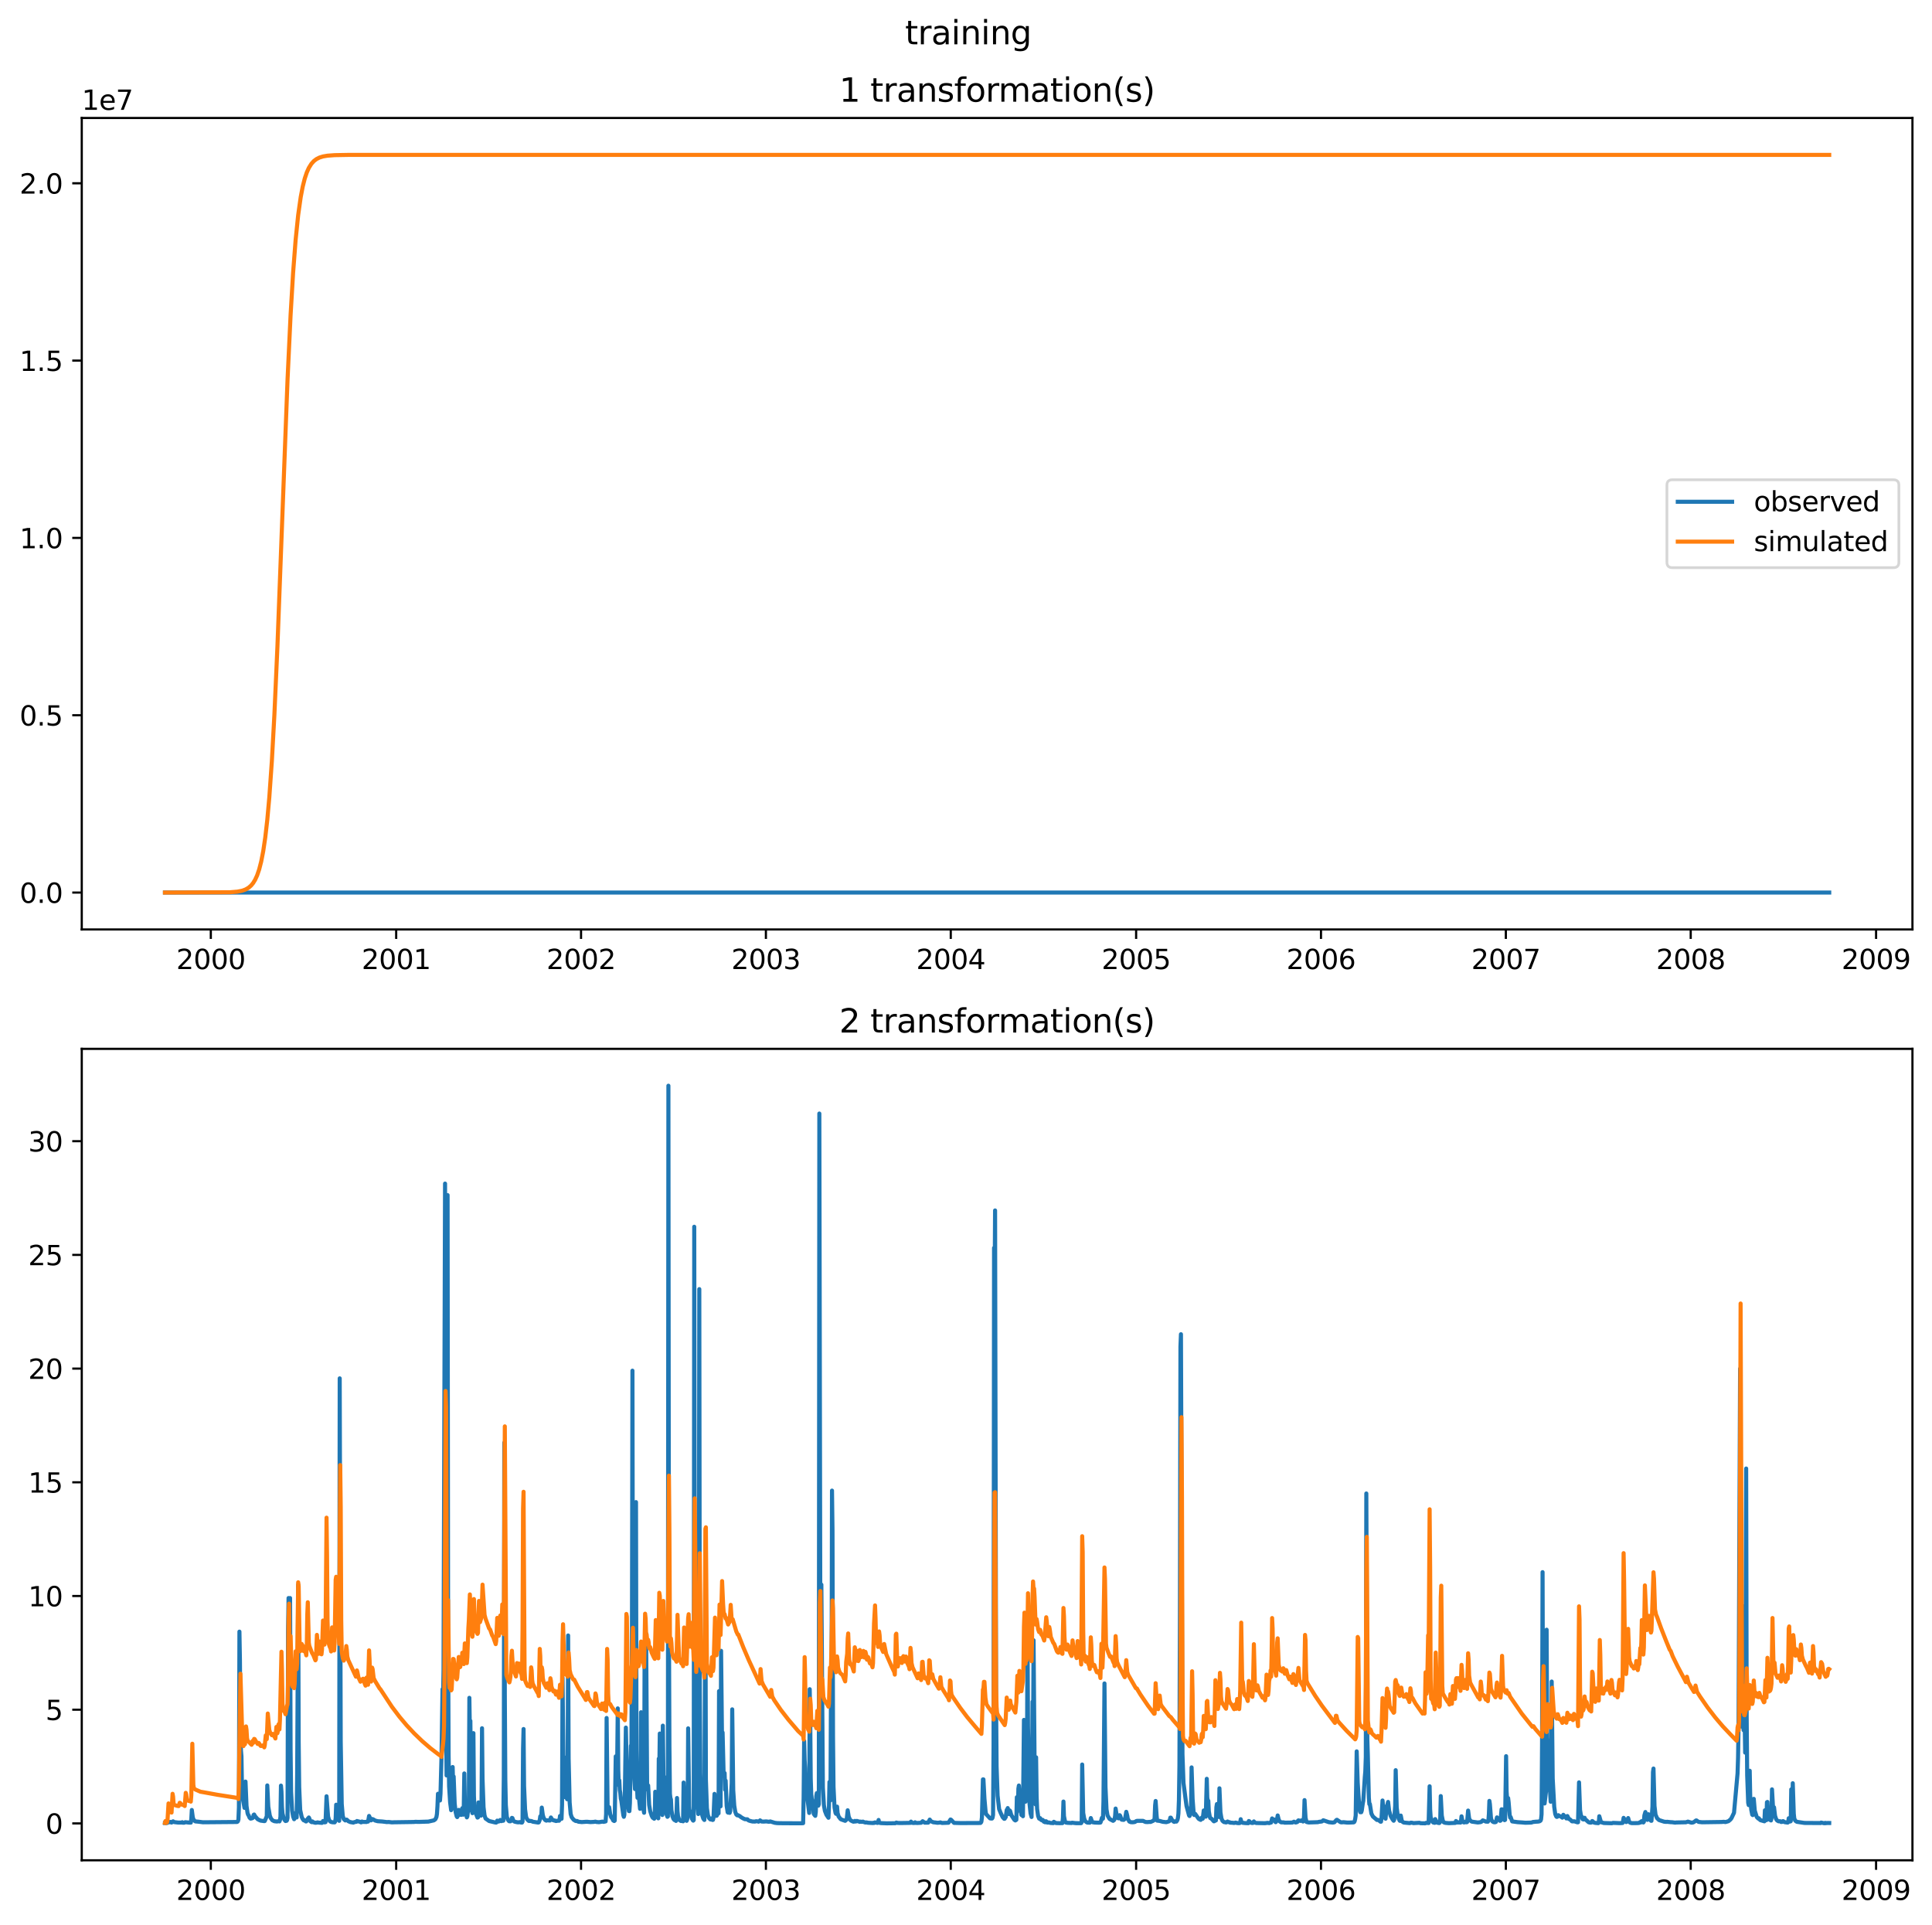<?xml version="1.0" encoding="utf-8" standalone="no"?>
<!DOCTYPE svg PUBLIC "-//W3C//DTD SVG 1.1//EN"
  "http://www.w3.org/Graphics/SVG/1.1/DTD/svg11.dtd">
<svg xmlns:xlink="http://www.w3.org/1999/xlink" width="711.302pt" height="708.798pt" viewBox="0 0 711.302 708.798" xmlns="http://www.w3.org/2000/svg" version="1.1">
 <defs>
  <style type="text/css">*{stroke-linejoin: round; stroke-linecap: butt}</style>
 </defs>
 <g id="figure_1">
  <g id="patch_1">
   <path d="M 0 708.798 
L 711.302 708.798 
L 711.302 0 
L 0 0 
z
" style="fill: #ffffff"/>
  </g>
  <g id="axes_1">
   <g id="patch_2">
    <path d="M 30.103 342.2 
L 704.102 342.2 
L 704.102 43.44 
L 30.103 43.44 
z
" style="fill: #ffffff"/>
   </g>
   <g id="matplotlib.axis_1">
    <g id="xtick_1">
     <g id="line2d_1">
      <defs>
       <path id="mc6b86edcd5" d="M 0 0 
L 0 3.5 
" style="stroke: #000000; stroke-width: 0.8"/>
      </defs>
      <g>
       <use xlink:href="#mc6b86edcd5" x="77.615" y="342.2" style="stroke: #000000; stroke-width: 0.8"/>
      </g>
     </g>
     <g id="text_1">
      <!-- 2000 -->
      <g transform="translate(64.89 356.798) scale(0.1 -0.1)">
       <defs>
        <path id="DejaVuSans-32" d="M 1228 531 
L 3431 531 
L 3431 0 
L 469 0 
L 469 531 
Q 828 903 1448 1529 
Q 2069 2156 2228 2338 
Q 2531 2678 2651 2914 
Q 2772 3150 2772 3378 
Q 2772 3750 2511 3984 
Q 2250 4219 1831 4219 
Q 1534 4219 1204 4116 
Q 875 4013 500 3803 
L 500 4441 
Q 881 4594 1212 4672 
Q 1544 4750 1819 4750 
Q 2544 4750 2975 4387 
Q 3406 4025 3406 3419 
Q 3406 3131 3298 2873 
Q 3191 2616 2906 2266 
Q 2828 2175 2409 1742 
Q 1991 1309 1228 531 
z
" transform="scale(0.016)"/>
        <path id="DejaVuSans-30" d="M 2034 4250 
Q 1547 4250 1301 3770 
Q 1056 3291 1056 2328 
Q 1056 1369 1301 889 
Q 1547 409 2034 409 
Q 2525 409 2770 889 
Q 3016 1369 3016 2328 
Q 3016 3291 2770 3770 
Q 2525 4250 2034 4250 
z
M 2034 4750 
Q 2819 4750 3233 4129 
Q 3647 3509 3647 2328 
Q 3647 1150 3233 529 
Q 2819 -91 2034 -91 
Q 1250 -91 836 529 
Q 422 1150 422 2328 
Q 422 3509 836 4129 
Q 1250 4750 2034 4750 
z
" transform="scale(0.016)"/>
       </defs>
       <use xlink:href="#DejaVuSans-32"/>
       <use xlink:href="#DejaVuSans-30" x="63.623"/>
       <use xlink:href="#DejaVuSans-30" x="127.246"/>
       <use xlink:href="#DejaVuSans-30" x="190.869"/>
      </g>
     </g>
    </g>
    <g id="xtick_2">
     <g id="line2d_2">
      <g>
       <use xlink:href="#mc6b86edcd5" x="145.861" y="342.2" style="stroke: #000000; stroke-width: 0.8"/>
      </g>
     </g>
     <g id="text_2">
      <!-- 2001 -->
      <g transform="translate(133.136 356.798) scale(0.1 -0.1)">
       <defs>
        <path id="DejaVuSans-31" d="M 794 531 
L 1825 531 
L 1825 4091 
L 703 3866 
L 703 4441 
L 1819 4666 
L 2450 4666 
L 2450 531 
L 3481 531 
L 3481 0 
L 794 0 
L 794 531 
z
" transform="scale(0.016)"/>
       </defs>
       <use xlink:href="#DejaVuSans-32"/>
       <use xlink:href="#DejaVuSans-30" x="63.623"/>
       <use xlink:href="#DejaVuSans-30" x="127.246"/>
       <use xlink:href="#DejaVuSans-31" x="190.869"/>
      </g>
     </g>
    </g>
    <g id="xtick_3">
     <g id="line2d_3">
      <g>
       <use xlink:href="#mc6b86edcd5" x="213.921" y="342.2" style="stroke: #000000; stroke-width: 0.8"/>
      </g>
     </g>
     <g id="text_3">
      <!-- 2002 -->
      <g transform="translate(201.196 356.798) scale(0.1 -0.1)">
       <use xlink:href="#DejaVuSans-32"/>
       <use xlink:href="#DejaVuSans-30" x="63.623"/>
       <use xlink:href="#DejaVuSans-30" x="127.246"/>
       <use xlink:href="#DejaVuSans-32" x="190.869"/>
      </g>
     </g>
    </g>
    <g id="xtick_4">
     <g id="line2d_4">
      <g>
       <use xlink:href="#mc6b86edcd5" x="281.981" y="342.2" style="stroke: #000000; stroke-width: 0.8"/>
      </g>
     </g>
     <g id="text_4">
      <!-- 2003 -->
      <g transform="translate(269.256 356.798) scale(0.1 -0.1)">
       <defs>
        <path id="DejaVuSans-33" d="M 2597 2516 
Q 3050 2419 3304 2112 
Q 3559 1806 3559 1356 
Q 3559 666 3084 287 
Q 2609 -91 1734 -91 
Q 1441 -91 1130 -33 
Q 819 25 488 141 
L 488 750 
Q 750 597 1062 519 
Q 1375 441 1716 441 
Q 2309 441 2620 675 
Q 2931 909 2931 1356 
Q 2931 1769 2642 2001 
Q 2353 2234 1838 2234 
L 1294 2234 
L 1294 2753 
L 1863 2753 
Q 2328 2753 2575 2939 
Q 2822 3125 2822 3475 
Q 2822 3834 2567 4026 
Q 2313 4219 1838 4219 
Q 1578 4219 1281 4162 
Q 984 4106 628 3988 
L 628 4550 
Q 988 4650 1302 4700 
Q 1616 4750 1894 4750 
Q 2613 4750 3031 4423 
Q 3450 4097 3450 3541 
Q 3450 3153 3228 2886 
Q 3006 2619 2597 2516 
z
" transform="scale(0.016)"/>
       </defs>
       <use xlink:href="#DejaVuSans-32"/>
       <use xlink:href="#DejaVuSans-30" x="63.623"/>
       <use xlink:href="#DejaVuSans-30" x="127.246"/>
       <use xlink:href="#DejaVuSans-33" x="190.869"/>
      </g>
     </g>
    </g>
    <g id="xtick_5">
     <g id="line2d_5">
      <g>
       <use xlink:href="#mc6b86edcd5" x="350.041" y="342.2" style="stroke: #000000; stroke-width: 0.8"/>
      </g>
     </g>
     <g id="text_5">
      <!-- 2004 -->
      <g transform="translate(337.316 356.798) scale(0.1 -0.1)">
       <defs>
        <path id="DejaVuSans-34" d="M 2419 4116 
L 825 1625 
L 2419 1625 
L 2419 4116 
z
M 2253 4666 
L 3047 4666 
L 3047 1625 
L 3713 1625 
L 3713 1100 
L 3047 1100 
L 3047 0 
L 2419 0 
L 2419 1100 
L 313 1100 
L 313 1709 
L 2253 4666 
z
" transform="scale(0.016)"/>
       </defs>
       <use xlink:href="#DejaVuSans-32"/>
       <use xlink:href="#DejaVuSans-30" x="63.623"/>
       <use xlink:href="#DejaVuSans-30" x="127.246"/>
       <use xlink:href="#DejaVuSans-34" x="190.869"/>
      </g>
     </g>
    </g>
    <g id="xtick_6">
     <g id="line2d_6">
      <g>
       <use xlink:href="#mc6b86edcd5" x="418.287" y="342.2" style="stroke: #000000; stroke-width: 0.8"/>
      </g>
     </g>
     <g id="text_6">
      <!-- 2005 -->
      <g transform="translate(405.562 356.798) scale(0.1 -0.1)">
       <defs>
        <path id="DejaVuSans-35" d="M 691 4666 
L 3169 4666 
L 3169 4134 
L 1269 4134 
L 1269 2991 
Q 1406 3038 1543 3061 
Q 1681 3084 1819 3084 
Q 2600 3084 3056 2656 
Q 3513 2228 3513 1497 
Q 3513 744 3044 326 
Q 2575 -91 1722 -91 
Q 1428 -91 1123 -41 
Q 819 9 494 109 
L 494 744 
Q 775 591 1075 516 
Q 1375 441 1709 441 
Q 2250 441 2565 725 
Q 2881 1009 2881 1497 
Q 2881 1984 2565 2268 
Q 2250 2553 1709 2553 
Q 1456 2553 1204 2497 
Q 953 2441 691 2322 
L 691 4666 
z
" transform="scale(0.016)"/>
       </defs>
       <use xlink:href="#DejaVuSans-32"/>
       <use xlink:href="#DejaVuSans-30" x="63.623"/>
       <use xlink:href="#DejaVuSans-30" x="127.246"/>
       <use xlink:href="#DejaVuSans-35" x="190.869"/>
      </g>
     </g>
    </g>
    <g id="xtick_7">
     <g id="line2d_7">
      <g>
       <use xlink:href="#mc6b86edcd5" x="486.347" y="342.2" style="stroke: #000000; stroke-width: 0.8"/>
      </g>
     </g>
     <g id="text_7">
      <!-- 2006 -->
      <g transform="translate(473.622 356.798) scale(0.1 -0.1)">
       <defs>
        <path id="DejaVuSans-36" d="M 2113 2584 
Q 1688 2584 1439 2293 
Q 1191 2003 1191 1497 
Q 1191 994 1439 701 
Q 1688 409 2113 409 
Q 2538 409 2786 701 
Q 3034 994 3034 1497 
Q 3034 2003 2786 2293 
Q 2538 2584 2113 2584 
z
M 3366 4563 
L 3366 3988 
Q 3128 4100 2886 4159 
Q 2644 4219 2406 4219 
Q 1781 4219 1451 3797 
Q 1122 3375 1075 2522 
Q 1259 2794 1537 2939 
Q 1816 3084 2150 3084 
Q 2853 3084 3261 2657 
Q 3669 2231 3669 1497 
Q 3669 778 3244 343 
Q 2819 -91 2113 -91 
Q 1303 -91 875 529 
Q 447 1150 447 2328 
Q 447 3434 972 4092 
Q 1497 4750 2381 4750 
Q 2619 4750 2861 4703 
Q 3103 4656 3366 4563 
z
" transform="scale(0.016)"/>
       </defs>
       <use xlink:href="#DejaVuSans-32"/>
       <use xlink:href="#DejaVuSans-30" x="63.623"/>
       <use xlink:href="#DejaVuSans-30" x="127.246"/>
       <use xlink:href="#DejaVuSans-36" x="190.869"/>
      </g>
     </g>
    </g>
    <g id="xtick_8">
     <g id="line2d_8">
      <g>
       <use xlink:href="#mc6b86edcd5" x="554.407" y="342.2" style="stroke: #000000; stroke-width: 0.8"/>
      </g>
     </g>
     <g id="text_8">
      <!-- 2007 -->
      <g transform="translate(541.682 356.798) scale(0.1 -0.1)">
       <defs>
        <path id="DejaVuSans-37" d="M 525 4666 
L 3525 4666 
L 3525 4397 
L 1831 0 
L 1172 0 
L 2766 4134 
L 525 4134 
L 525 4666 
z
" transform="scale(0.016)"/>
       </defs>
       <use xlink:href="#DejaVuSans-32"/>
       <use xlink:href="#DejaVuSans-30" x="63.623"/>
       <use xlink:href="#DejaVuSans-30" x="127.246"/>
       <use xlink:href="#DejaVuSans-37" x="190.869"/>
      </g>
     </g>
    </g>
    <g id="xtick_9">
     <g id="line2d_9">
      <g>
       <use xlink:href="#mc6b86edcd5" x="622.467" y="342.2" style="stroke: #000000; stroke-width: 0.8"/>
      </g>
     </g>
     <g id="text_9">
      <!-- 2008 -->
      <g transform="translate(609.742 356.798) scale(0.1 -0.1)">
       <defs>
        <path id="DejaVuSans-38" d="M 2034 2216 
Q 1584 2216 1326 1975 
Q 1069 1734 1069 1313 
Q 1069 891 1326 650 
Q 1584 409 2034 409 
Q 2484 409 2743 651 
Q 3003 894 3003 1313 
Q 3003 1734 2745 1975 
Q 2488 2216 2034 2216 
z
M 1403 2484 
Q 997 2584 770 2862 
Q 544 3141 544 3541 
Q 544 4100 942 4425 
Q 1341 4750 2034 4750 
Q 2731 4750 3128 4425 
Q 3525 4100 3525 3541 
Q 3525 3141 3298 2862 
Q 3072 2584 2669 2484 
Q 3125 2378 3379 2068 
Q 3634 1759 3634 1313 
Q 3634 634 3220 271 
Q 2806 -91 2034 -91 
Q 1263 -91 848 271 
Q 434 634 434 1313 
Q 434 1759 690 2068 
Q 947 2378 1403 2484 
z
M 1172 3481 
Q 1172 3119 1398 2916 
Q 1625 2713 2034 2713 
Q 2441 2713 2670 2916 
Q 2900 3119 2900 3481 
Q 2900 3844 2670 4047 
Q 2441 4250 2034 4250 
Q 1625 4250 1398 4047 
Q 1172 3844 1172 3481 
z
" transform="scale(0.016)"/>
       </defs>
       <use xlink:href="#DejaVuSans-32"/>
       <use xlink:href="#DejaVuSans-30" x="63.623"/>
       <use xlink:href="#DejaVuSans-30" x="127.246"/>
       <use xlink:href="#DejaVuSans-38" x="190.869"/>
      </g>
     </g>
    </g>
    <g id="xtick_10">
     <g id="line2d_10">
      <g>
       <use xlink:href="#mc6b86edcd5" x="690.714" y="342.2" style="stroke: #000000; stroke-width: 0.8"/>
      </g>
     </g>
     <g id="text_10">
      <!-- 2009 -->
      <g transform="translate(677.989 356.798) scale(0.1 -0.1)">
       <defs>
        <path id="DejaVuSans-39" d="M 703 97 
L 703 672 
Q 941 559 1184 500 
Q 1428 441 1663 441 
Q 2288 441 2617 861 
Q 2947 1281 2994 2138 
Q 2813 1869 2534 1725 
Q 2256 1581 1919 1581 
Q 1219 1581 811 2004 
Q 403 2428 403 3163 
Q 403 3881 828 4315 
Q 1253 4750 1959 4750 
Q 2769 4750 3195 4129 
Q 3622 3509 3622 2328 
Q 3622 1225 3098 567 
Q 2575 -91 1691 -91 
Q 1453 -91 1209 -44 
Q 966 3 703 97 
z
M 1959 2075 
Q 2384 2075 2632 2365 
Q 2881 2656 2881 3163 
Q 2881 3666 2632 3958 
Q 2384 4250 1959 4250 
Q 1534 4250 1286 3958 
Q 1038 3666 1038 3163 
Q 1038 2656 1286 2365 
Q 1534 2075 1959 2075 
z
" transform="scale(0.016)"/>
       </defs>
       <use xlink:href="#DejaVuSans-32"/>
       <use xlink:href="#DejaVuSans-30" x="63.623"/>
       <use xlink:href="#DejaVuSans-30" x="127.246"/>
       <use xlink:href="#DejaVuSans-39" x="190.869"/>
      </g>
     </g>
    </g>
   </g>
   <g id="matplotlib.axis_2">
    <g id="ytick_1">
     <g id="line2d_11">
      <defs>
       <path id="mf8c27daf7e" d="M 0 0 
L -3.5 0 
" style="stroke: #000000; stroke-width: 0.8"/>
      </defs>
      <g>
       <use xlink:href="#mf8c27daf7e" x="30.103" y="328.62" style="stroke: #000000; stroke-width: 0.8"/>
      </g>
     </g>
     <g id="text_11">
      <!-- 0.0 -->
      <g transform="translate(7.2 332.419) scale(0.1 -0.1)">
       <defs>
        <path id="DejaVuSans-2e" d="M 684 794 
L 1344 794 
L 1344 0 
L 684 0 
L 684 794 
z
" transform="scale(0.016)"/>
       </defs>
       <use xlink:href="#DejaVuSans-30"/>
       <use xlink:href="#DejaVuSans-2e" x="63.623"/>
       <use xlink:href="#DejaVuSans-30" x="95.41"/>
      </g>
     </g>
    </g>
    <g id="ytick_2">
     <g id="line2d_12">
      <g>
       <use xlink:href="#mf8c27daf7e" x="30.103" y="263.335" style="stroke: #000000; stroke-width: 0.8"/>
      </g>
     </g>
     <g id="text_12">
      <!-- 0.5 -->
      <g transform="translate(7.2 267.134) scale(0.1 -0.1)">
       <use xlink:href="#DejaVuSans-30"/>
       <use xlink:href="#DejaVuSans-2e" x="63.623"/>
       <use xlink:href="#DejaVuSans-35" x="95.41"/>
      </g>
     </g>
    </g>
    <g id="ytick_3">
     <g id="line2d_13">
      <g>
       <use xlink:href="#mf8c27daf7e" x="30.103" y="198.05" style="stroke: #000000; stroke-width: 0.8"/>
      </g>
     </g>
     <g id="text_13">
      <!-- 1.0 -->
      <g transform="translate(7.2 201.849) scale(0.1 -0.1)">
       <use xlink:href="#DejaVuSans-31"/>
       <use xlink:href="#DejaVuSans-2e" x="63.623"/>
       <use xlink:href="#DejaVuSans-30" x="95.41"/>
      </g>
     </g>
    </g>
    <g id="ytick_4">
     <g id="line2d_14">
      <g>
       <use xlink:href="#mf8c27daf7e" x="30.103" y="132.765" style="stroke: #000000; stroke-width: 0.8"/>
      </g>
     </g>
     <g id="text_14">
      <!-- 1.5 -->
      <g transform="translate(7.2 136.564) scale(0.1 -0.1)">
       <use xlink:href="#DejaVuSans-31"/>
       <use xlink:href="#DejaVuSans-2e" x="63.623"/>
       <use xlink:href="#DejaVuSans-35" x="95.41"/>
      </g>
     </g>
    </g>
    <g id="ytick_5">
     <g id="line2d_15">
      <g>
       <use xlink:href="#mf8c27daf7e" x="30.103" y="67.48" style="stroke: #000000; stroke-width: 0.8"/>
      </g>
     </g>
     <g id="text_15">
      <!-- 2.0 -->
      <g transform="translate(7.2 71.279) scale(0.1 -0.1)">
       <use xlink:href="#DejaVuSans-32"/>
       <use xlink:href="#DejaVuSans-2e" x="63.623"/>
       <use xlink:href="#DejaVuSans-30" x="95.41"/>
      </g>
     </g>
    </g>
    <g id="text_16">
     <!-- 1e7 -->
     <g transform="translate(30.103 40.44) scale(0.1 -0.1)">
      <defs>
       <path id="DejaVuSans-65" d="M 3597 1894 
L 3597 1613 
L 953 1613 
Q 991 1019 1311 708 
Q 1631 397 2203 397 
Q 2534 397 2845 478 
Q 3156 559 3463 722 
L 3463 178 
Q 3153 47 2828 -22 
Q 2503 -91 2169 -91 
Q 1331 -91 842 396 
Q 353 884 353 1716 
Q 353 2575 817 3079 
Q 1281 3584 2069 3584 
Q 2775 3584 3186 3129 
Q 3597 2675 3597 1894 
z
M 3022 2063 
Q 3016 2534 2758 2815 
Q 2500 3097 2075 3097 
Q 1594 3097 1305 2825 
Q 1016 2553 972 2059 
L 3022 2063 
z
" transform="scale(0.016)"/>
      </defs>
      <use xlink:href="#DejaVuSans-31"/>
      <use xlink:href="#DejaVuSans-65" x="63.623"/>
      <use xlink:href="#DejaVuSans-37" x="125.146"/>
     </g>
    </g>
   </g>
   <g id="line2d_16">
    <path d="M 60.739 328.62 
L 673.466 328.62 
L 673.466 328.62 
" clip-path="url(#pb0b276a000)" style="fill: none; stroke: #1f77b4; stroke-width: 1.5; stroke-linecap: square"/>
   </g>
   <g id="line2d_17">
    <path d="M 60.739 328.62 
L 84.607 328.513 
L 87.404 328.285 
L 89.082 327.957 
L 90.387 327.493 
L 91.506 326.847 
L 92.439 326.036 
L 93.184 325.129 
L 93.93 323.911 
L 94.676 322.278 
L 95.422 320.096 
L 96.168 317.196 
L 96.914 313.366 
L 97.66 308.352 
L 98.406 301.863 
L 99.151 293.586 
L 100.084 280.277 
L 101.016 263.307 
L 102.135 238.15 
L 103.627 198.679 
L 105.864 139.752 
L 106.983 116.045 
L 107.915 100.366 
L 108.848 88.24 
L 109.78 79.177 
L 110.712 72.575 
L 111.458 68.673 
L 112.204 65.717 
L 112.95 63.492 
L 113.696 61.826 
L 114.628 60.325 
L 115.56 59.289 
L 116.493 58.576 
L 117.611 58.009 
L 118.917 57.602 
L 120.595 57.314 
L 123.205 57.122 
L 128.054 57.034 
L 150.616 57.02 
L 673.466 57.02 
L 673.466 57.02 
" clip-path="url(#pb0b276a000)" style="fill: none; stroke: #ff7f0e; stroke-width: 1.5; stroke-linecap: square"/>
   </g>
   <g id="patch_3">
    <path d="M 30.103 342.2 
L 30.103 43.44 
" style="fill: none; stroke: #000000; stroke-width: 0.8; stroke-linejoin: miter; stroke-linecap: square"/>
   </g>
   <g id="patch_4">
    <path d="M 704.102 342.2 
L 704.102 43.44 
" style="fill: none; stroke: #000000; stroke-width: 0.8; stroke-linejoin: miter; stroke-linecap: square"/>
   </g>
   <g id="patch_5">
    <path d="M 30.103 342.2 
L 704.102 342.2 
" style="fill: none; stroke: #000000; stroke-width: 0.8; stroke-linejoin: miter; stroke-linecap: square"/>
   </g>
   <g id="patch_6">
    <path d="M 30.103 43.44 
L 704.102 43.44 
" style="fill: none; stroke: #000000; stroke-width: 0.8; stroke-linejoin: miter; stroke-linecap: square"/>
   </g>
   <g id="text_17">
    <!-- 1 transformation(s) -->
    <g transform="translate(308.988 37.44) scale(0.12 -0.12)">
     <defs>
      <path id="DejaVuSans-20" transform="scale(0.016)"/>
      <path id="DejaVuSans-74" d="M 1172 4494 
L 1172 3500 
L 2356 3500 
L 2356 3053 
L 1172 3053 
L 1172 1153 
Q 1172 725 1289 603 
Q 1406 481 1766 481 
L 2356 481 
L 2356 0 
L 1766 0 
Q 1100 0 847 248 
Q 594 497 594 1153 
L 594 3053 
L 172 3053 
L 172 3500 
L 594 3500 
L 594 4494 
L 1172 4494 
z
" transform="scale(0.016)"/>
      <path id="DejaVuSans-72" d="M 2631 2963 
Q 2534 3019 2420 3045 
Q 2306 3072 2169 3072 
Q 1681 3072 1420 2755 
Q 1159 2438 1159 1844 
L 1159 0 
L 581 0 
L 581 3500 
L 1159 3500 
L 1159 2956 
Q 1341 3275 1631 3429 
Q 1922 3584 2338 3584 
Q 2397 3584 2469 3576 
Q 2541 3569 2628 3553 
L 2631 2963 
z
" transform="scale(0.016)"/>
      <path id="DejaVuSans-61" d="M 2194 1759 
Q 1497 1759 1228 1600 
Q 959 1441 959 1056 
Q 959 750 1161 570 
Q 1363 391 1709 391 
Q 2188 391 2477 730 
Q 2766 1069 2766 1631 
L 2766 1759 
L 2194 1759 
z
M 3341 1997 
L 3341 0 
L 2766 0 
L 2766 531 
Q 2569 213 2275 61 
Q 1981 -91 1556 -91 
Q 1019 -91 701 211 
Q 384 513 384 1019 
Q 384 1609 779 1909 
Q 1175 2209 1959 2209 
L 2766 2209 
L 2766 2266 
Q 2766 2663 2505 2880 
Q 2244 3097 1772 3097 
Q 1472 3097 1187 3025 
Q 903 2953 641 2809 
L 641 3341 
Q 956 3463 1253 3523 
Q 1550 3584 1831 3584 
Q 2591 3584 2966 3190 
Q 3341 2797 3341 1997 
z
" transform="scale(0.016)"/>
      <path id="DejaVuSans-6e" d="M 3513 2113 
L 3513 0 
L 2938 0 
L 2938 2094 
Q 2938 2591 2744 2837 
Q 2550 3084 2163 3084 
Q 1697 3084 1428 2787 
Q 1159 2491 1159 1978 
L 1159 0 
L 581 0 
L 581 3500 
L 1159 3500 
L 1159 2956 
Q 1366 3272 1645 3428 
Q 1925 3584 2291 3584 
Q 2894 3584 3203 3211 
Q 3513 2838 3513 2113 
z
" transform="scale(0.016)"/>
      <path id="DejaVuSans-73" d="M 2834 3397 
L 2834 2853 
Q 2591 2978 2328 3040 
Q 2066 3103 1784 3103 
Q 1356 3103 1142 2972 
Q 928 2841 928 2578 
Q 928 2378 1081 2264 
Q 1234 2150 1697 2047 
L 1894 2003 
Q 2506 1872 2764 1633 
Q 3022 1394 3022 966 
Q 3022 478 2636 193 
Q 2250 -91 1575 -91 
Q 1294 -91 989 -36 
Q 684 19 347 128 
L 347 722 
Q 666 556 975 473 
Q 1284 391 1588 391 
Q 1994 391 2212 530 
Q 2431 669 2431 922 
Q 2431 1156 2273 1281 
Q 2116 1406 1581 1522 
L 1381 1569 
Q 847 1681 609 1914 
Q 372 2147 372 2553 
Q 372 3047 722 3315 
Q 1072 3584 1716 3584 
Q 2034 3584 2315 3537 
Q 2597 3491 2834 3397 
z
" transform="scale(0.016)"/>
      <path id="DejaVuSans-66" d="M 2375 4863 
L 2375 4384 
L 1825 4384 
Q 1516 4384 1395 4259 
Q 1275 4134 1275 3809 
L 1275 3500 
L 2222 3500 
L 2222 3053 
L 1275 3053 
L 1275 0 
L 697 0 
L 697 3053 
L 147 3053 
L 147 3500 
L 697 3500 
L 697 3744 
Q 697 4328 969 4595 
Q 1241 4863 1831 4863 
L 2375 4863 
z
" transform="scale(0.016)"/>
      <path id="DejaVuSans-6f" d="M 1959 3097 
Q 1497 3097 1228 2736 
Q 959 2375 959 1747 
Q 959 1119 1226 758 
Q 1494 397 1959 397 
Q 2419 397 2687 759 
Q 2956 1122 2956 1747 
Q 2956 2369 2687 2733 
Q 2419 3097 1959 3097 
z
M 1959 3584 
Q 2709 3584 3137 3096 
Q 3566 2609 3566 1747 
Q 3566 888 3137 398 
Q 2709 -91 1959 -91 
Q 1206 -91 779 398 
Q 353 888 353 1747 
Q 353 2609 779 3096 
Q 1206 3584 1959 3584 
z
" transform="scale(0.016)"/>
      <path id="DejaVuSans-6d" d="M 3328 2828 
Q 3544 3216 3844 3400 
Q 4144 3584 4550 3584 
Q 5097 3584 5394 3201 
Q 5691 2819 5691 2113 
L 5691 0 
L 5113 0 
L 5113 2094 
Q 5113 2597 4934 2840 
Q 4756 3084 4391 3084 
Q 3944 3084 3684 2787 
Q 3425 2491 3425 1978 
L 3425 0 
L 2847 0 
L 2847 2094 
Q 2847 2600 2669 2842 
Q 2491 3084 2119 3084 
Q 1678 3084 1418 2786 
Q 1159 2488 1159 1978 
L 1159 0 
L 581 0 
L 581 3500 
L 1159 3500 
L 1159 2956 
Q 1356 3278 1631 3431 
Q 1906 3584 2284 3584 
Q 2666 3584 2933 3390 
Q 3200 3197 3328 2828 
z
" transform="scale(0.016)"/>
      <path id="DejaVuSans-69" d="M 603 3500 
L 1178 3500 
L 1178 0 
L 603 0 
L 603 3500 
z
M 603 4863 
L 1178 4863 
L 1178 4134 
L 603 4134 
L 603 4863 
z
" transform="scale(0.016)"/>
      <path id="DejaVuSans-28" d="M 1984 4856 
Q 1566 4138 1362 3434 
Q 1159 2731 1159 2009 
Q 1159 1288 1364 580 
Q 1569 -128 1984 -844 
L 1484 -844 
Q 1016 -109 783 600 
Q 550 1309 550 2009 
Q 550 2706 781 3412 
Q 1013 4119 1484 4856 
L 1984 4856 
z
" transform="scale(0.016)"/>
      <path id="DejaVuSans-29" d="M 513 4856 
L 1013 4856 
Q 1481 4119 1714 3412 
Q 1947 2706 1947 2009 
Q 1947 1309 1714 600 
Q 1481 -109 1013 -844 
L 513 -844 
Q 928 -128 1133 580 
Q 1338 1288 1338 2009 
Q 1338 2731 1133 3434 
Q 928 4138 513 4856 
z
" transform="scale(0.016)"/>
     </defs>
     <use xlink:href="#DejaVuSans-31"/>
     <use xlink:href="#DejaVuSans-20" x="63.623"/>
     <use xlink:href="#DejaVuSans-74" x="95.41"/>
     <use xlink:href="#DejaVuSans-72" x="134.619"/>
     <use xlink:href="#DejaVuSans-61" x="175.732"/>
     <use xlink:href="#DejaVuSans-6e" x="237.012"/>
     <use xlink:href="#DejaVuSans-73" x="300.391"/>
     <use xlink:href="#DejaVuSans-66" x="352.49"/>
     <use xlink:href="#DejaVuSans-6f" x="387.695"/>
     <use xlink:href="#DejaVuSans-72" x="448.877"/>
     <use xlink:href="#DejaVuSans-6d" x="488.24"/>
     <use xlink:href="#DejaVuSans-61" x="585.652"/>
     <use xlink:href="#DejaVuSans-74" x="646.932"/>
     <use xlink:href="#DejaVuSans-69" x="686.141"/>
     <use xlink:href="#DejaVuSans-6f" x="713.924"/>
     <use xlink:href="#DejaVuSans-6e" x="775.105"/>
     <use xlink:href="#DejaVuSans-28" x="838.484"/>
     <use xlink:href="#DejaVuSans-73" x="877.498"/>
     <use xlink:href="#DejaVuSans-29" x="929.598"/>
    </g>
   </g>
   <g id="legend_1">
    <g id="patch_7">
     <path d="M 615.708 208.998 
L 697.102 208.998 
Q 699.102 208.998 699.102 206.998 
L 699.102 178.642 
Q 699.102 176.642 697.102 176.642 
L 615.708 176.642 
Q 613.708 176.642 613.708 178.642 
L 613.708 206.998 
Q 613.708 208.998 615.708 208.998 
z
" style="fill: #ffffff; opacity: 0.8; stroke: #cccccc; stroke-linejoin: miter"/>
    </g>
    <g id="line2d_18">
     <path d="M 617.708 184.74 
L 627.708 184.74 
L 637.708 184.74 
" style="fill: none; stroke: #1f77b4; stroke-width: 1.5; stroke-linecap: square"/>
    </g>
    <g id="text_18">
     <!-- observed -->
     <g transform="translate(645.708 188.24) scale(0.1 -0.1)">
      <defs>
       <path id="DejaVuSans-62" d="M 3116 1747 
Q 3116 2381 2855 2742 
Q 2594 3103 2138 3103 
Q 1681 3103 1420 2742 
Q 1159 2381 1159 1747 
Q 1159 1113 1420 752 
Q 1681 391 2138 391 
Q 2594 391 2855 752 
Q 3116 1113 3116 1747 
z
M 1159 2969 
Q 1341 3281 1617 3432 
Q 1894 3584 2278 3584 
Q 2916 3584 3314 3078 
Q 3713 2572 3713 1747 
Q 3713 922 3314 415 
Q 2916 -91 2278 -91 
Q 1894 -91 1617 61 
Q 1341 213 1159 525 
L 1159 0 
L 581 0 
L 581 4863 
L 1159 4863 
L 1159 2969 
z
" transform="scale(0.016)"/>
       <path id="DejaVuSans-76" d="M 191 3500 
L 800 3500 
L 1894 563 
L 2988 3500 
L 3597 3500 
L 2284 0 
L 1503 0 
L 191 3500 
z
" transform="scale(0.016)"/>
       <path id="DejaVuSans-64" d="M 2906 2969 
L 2906 4863 
L 3481 4863 
L 3481 0 
L 2906 0 
L 2906 525 
Q 2725 213 2448 61 
Q 2172 -91 1784 -91 
Q 1150 -91 751 415 
Q 353 922 353 1747 
Q 353 2572 751 3078 
Q 1150 3584 1784 3584 
Q 2172 3584 2448 3432 
Q 2725 3281 2906 2969 
z
M 947 1747 
Q 947 1113 1208 752 
Q 1469 391 1925 391 
Q 2381 391 2643 752 
Q 2906 1113 2906 1747 
Q 2906 2381 2643 2742 
Q 2381 3103 1925 3103 
Q 1469 3103 1208 2742 
Q 947 2381 947 1747 
z
" transform="scale(0.016)"/>
      </defs>
      <use xlink:href="#DejaVuSans-6f"/>
      <use xlink:href="#DejaVuSans-62" x="61.182"/>
      <use xlink:href="#DejaVuSans-73" x="124.658"/>
      <use xlink:href="#DejaVuSans-65" x="176.758"/>
      <use xlink:href="#DejaVuSans-72" x="238.281"/>
      <use xlink:href="#DejaVuSans-76" x="279.395"/>
      <use xlink:href="#DejaVuSans-65" x="338.574"/>
      <use xlink:href="#DejaVuSans-64" x="400.098"/>
     </g>
    </g>
    <g id="line2d_19">
     <path d="M 617.708 199.418 
L 627.708 199.418 
L 637.708 199.418 
" style="fill: none; stroke: #ff7f0e; stroke-width: 1.5; stroke-linecap: square"/>
    </g>
    <g id="text_19">
     <!-- simulated -->
     <g transform="translate(645.708 202.918) scale(0.1 -0.1)">
      <defs>
       <path id="DejaVuSans-75" d="M 544 1381 
L 544 3500 
L 1119 3500 
L 1119 1403 
Q 1119 906 1312 657 
Q 1506 409 1894 409 
Q 2359 409 2629 706 
Q 2900 1003 2900 1516 
L 2900 3500 
L 3475 3500 
L 3475 0 
L 2900 0 
L 2900 538 
Q 2691 219 2414 64 
Q 2138 -91 1772 -91 
Q 1169 -91 856 284 
Q 544 659 544 1381 
z
M 1991 3584 
L 1991 3584 
z
" transform="scale(0.016)"/>
       <path id="DejaVuSans-6c" d="M 603 4863 
L 1178 4863 
L 1178 0 
L 603 0 
L 603 4863 
z
" transform="scale(0.016)"/>
      </defs>
      <use xlink:href="#DejaVuSans-73"/>
      <use xlink:href="#DejaVuSans-69" x="52.1"/>
      <use xlink:href="#DejaVuSans-6d" x="79.883"/>
      <use xlink:href="#DejaVuSans-75" x="177.295"/>
      <use xlink:href="#DejaVuSans-6c" x="240.674"/>
      <use xlink:href="#DejaVuSans-61" x="268.457"/>
      <use xlink:href="#DejaVuSans-74" x="329.736"/>
      <use xlink:href="#DejaVuSans-65" x="368.945"/>
      <use xlink:href="#DejaVuSans-64" x="430.469"/>
     </g>
    </g>
   </g>
  </g>
  <g id="axes_2">
   <g id="patch_8">
    <path d="M 30.103 684.92 
L 704.102 684.92 
L 704.102 386.16 
L 30.103 386.16 
z
" style="fill: #ffffff"/>
   </g>
   <g id="matplotlib.axis_3">
    <g id="xtick_11">
     <g id="line2d_20">
      <g>
       <use xlink:href="#mc6b86edcd5" x="77.615" y="684.92" style="stroke: #000000; stroke-width: 0.8"/>
      </g>
     </g>
     <g id="text_20">
      <!-- 2000 -->
      <g transform="translate(64.89 699.518) scale(0.1 -0.1)">
       <use xlink:href="#DejaVuSans-32"/>
       <use xlink:href="#DejaVuSans-30" x="63.623"/>
       <use xlink:href="#DejaVuSans-30" x="127.246"/>
       <use xlink:href="#DejaVuSans-30" x="190.869"/>
      </g>
     </g>
    </g>
    <g id="xtick_12">
     <g id="line2d_21">
      <g>
       <use xlink:href="#mc6b86edcd5" x="145.861" y="684.92" style="stroke: #000000; stroke-width: 0.8"/>
      </g>
     </g>
     <g id="text_21">
      <!-- 2001 -->
      <g transform="translate(133.136 699.518) scale(0.1 -0.1)">
       <use xlink:href="#DejaVuSans-32"/>
       <use xlink:href="#DejaVuSans-30" x="63.623"/>
       <use xlink:href="#DejaVuSans-30" x="127.246"/>
       <use xlink:href="#DejaVuSans-31" x="190.869"/>
      </g>
     </g>
    </g>
    <g id="xtick_13">
     <g id="line2d_22">
      <g>
       <use xlink:href="#mc6b86edcd5" x="213.921" y="684.92" style="stroke: #000000; stroke-width: 0.8"/>
      </g>
     </g>
     <g id="text_22">
      <!-- 2002 -->
      <g transform="translate(201.196 699.518) scale(0.1 -0.1)">
       <use xlink:href="#DejaVuSans-32"/>
       <use xlink:href="#DejaVuSans-30" x="63.623"/>
       <use xlink:href="#DejaVuSans-30" x="127.246"/>
       <use xlink:href="#DejaVuSans-32" x="190.869"/>
      </g>
     </g>
    </g>
    <g id="xtick_14">
     <g id="line2d_23">
      <g>
       <use xlink:href="#mc6b86edcd5" x="281.981" y="684.92" style="stroke: #000000; stroke-width: 0.8"/>
      </g>
     </g>
     <g id="text_23">
      <!-- 2003 -->
      <g transform="translate(269.256 699.518) scale(0.1 -0.1)">
       <use xlink:href="#DejaVuSans-32"/>
       <use xlink:href="#DejaVuSans-30" x="63.623"/>
       <use xlink:href="#DejaVuSans-30" x="127.246"/>
       <use xlink:href="#DejaVuSans-33" x="190.869"/>
      </g>
     </g>
    </g>
    <g id="xtick_15">
     <g id="line2d_24">
      <g>
       <use xlink:href="#mc6b86edcd5" x="350.041" y="684.92" style="stroke: #000000; stroke-width: 0.8"/>
      </g>
     </g>
     <g id="text_24">
      <!-- 2004 -->
      <g transform="translate(337.316 699.518) scale(0.1 -0.1)">
       <use xlink:href="#DejaVuSans-32"/>
       <use xlink:href="#DejaVuSans-30" x="63.623"/>
       <use xlink:href="#DejaVuSans-30" x="127.246"/>
       <use xlink:href="#DejaVuSans-34" x="190.869"/>
      </g>
     </g>
    </g>
    <g id="xtick_16">
     <g id="line2d_25">
      <g>
       <use xlink:href="#mc6b86edcd5" x="418.287" y="684.92" style="stroke: #000000; stroke-width: 0.8"/>
      </g>
     </g>
     <g id="text_25">
      <!-- 2005 -->
      <g transform="translate(405.562 699.518) scale(0.1 -0.1)">
       <use xlink:href="#DejaVuSans-32"/>
       <use xlink:href="#DejaVuSans-30" x="63.623"/>
       <use xlink:href="#DejaVuSans-30" x="127.246"/>
       <use xlink:href="#DejaVuSans-35" x="190.869"/>
      </g>
     </g>
    </g>
    <g id="xtick_17">
     <g id="line2d_26">
      <g>
       <use xlink:href="#mc6b86edcd5" x="486.347" y="684.92" style="stroke: #000000; stroke-width: 0.8"/>
      </g>
     </g>
     <g id="text_26">
      <!-- 2006 -->
      <g transform="translate(473.622 699.518) scale(0.1 -0.1)">
       <use xlink:href="#DejaVuSans-32"/>
       <use xlink:href="#DejaVuSans-30" x="63.623"/>
       <use xlink:href="#DejaVuSans-30" x="127.246"/>
       <use xlink:href="#DejaVuSans-36" x="190.869"/>
      </g>
     </g>
    </g>
    <g id="xtick_18">
     <g id="line2d_27">
      <g>
       <use xlink:href="#mc6b86edcd5" x="554.407" y="684.92" style="stroke: #000000; stroke-width: 0.8"/>
      </g>
     </g>
     <g id="text_27">
      <!-- 2007 -->
      <g transform="translate(541.682 699.518) scale(0.1 -0.1)">
       <use xlink:href="#DejaVuSans-32"/>
       <use xlink:href="#DejaVuSans-30" x="63.623"/>
       <use xlink:href="#DejaVuSans-30" x="127.246"/>
       <use xlink:href="#DejaVuSans-37" x="190.869"/>
      </g>
     </g>
    </g>
    <g id="xtick_19">
     <g id="line2d_28">
      <g>
       <use xlink:href="#mc6b86edcd5" x="622.467" y="684.92" style="stroke: #000000; stroke-width: 0.8"/>
      </g>
     </g>
     <g id="text_28">
      <!-- 2008 -->
      <g transform="translate(609.742 699.518) scale(0.1 -0.1)">
       <use xlink:href="#DejaVuSans-32"/>
       <use xlink:href="#DejaVuSans-30" x="63.623"/>
       <use xlink:href="#DejaVuSans-30" x="127.246"/>
       <use xlink:href="#DejaVuSans-38" x="190.869"/>
      </g>
     </g>
    </g>
    <g id="xtick_20">
     <g id="line2d_29">
      <g>
       <use xlink:href="#mc6b86edcd5" x="690.714" y="684.92" style="stroke: #000000; stroke-width: 0.8"/>
      </g>
     </g>
     <g id="text_29">
      <!-- 2009 -->
      <g transform="translate(677.989 699.518) scale(0.1 -0.1)">
       <use xlink:href="#DejaVuSans-32"/>
       <use xlink:href="#DejaVuSans-30" x="63.623"/>
       <use xlink:href="#DejaVuSans-30" x="127.246"/>
       <use xlink:href="#DejaVuSans-39" x="190.869"/>
      </g>
     </g>
    </g>
   </g>
   <g id="matplotlib.axis_4">
    <g id="ytick_6">
     <g id="line2d_30">
      <g>
       <use xlink:href="#mf8c27daf7e" x="30.103" y="671.34" style="stroke: #000000; stroke-width: 0.8"/>
      </g>
     </g>
     <g id="text_30">
      <!-- 0 -->
      <g transform="translate(16.741 675.139) scale(0.1 -0.1)">
       <use xlink:href="#DejaVuSans-30"/>
      </g>
     </g>
    </g>
    <g id="ytick_7">
     <g id="line2d_31">
      <g>
       <use xlink:href="#mf8c27daf7e" x="30.103" y="629.476" style="stroke: #000000; stroke-width: 0.8"/>
      </g>
     </g>
     <g id="text_31">
      <!-- 5 -->
      <g transform="translate(16.741 633.276) scale(0.1 -0.1)">
       <use xlink:href="#DejaVuSans-35"/>
      </g>
     </g>
    </g>
    <g id="ytick_8">
     <g id="line2d_32">
      <g>
       <use xlink:href="#mf8c27daf7e" x="30.103" y="587.613" style="stroke: #000000; stroke-width: 0.8"/>
      </g>
     </g>
     <g id="text_32">
      <!-- 10 -->
      <g transform="translate(10.378 591.412) scale(0.1 -0.1)">
       <use xlink:href="#DejaVuSans-31"/>
       <use xlink:href="#DejaVuSans-30" x="63.623"/>
      </g>
     </g>
    </g>
    <g id="ytick_9">
     <g id="line2d_33">
      <g>
       <use xlink:href="#mf8c27daf7e" x="30.103" y="545.749" style="stroke: #000000; stroke-width: 0.8"/>
      </g>
     </g>
     <g id="text_33">
      <!-- 15 -->
      <g transform="translate(10.378 549.548) scale(0.1 -0.1)">
       <use xlink:href="#DejaVuSans-31"/>
       <use xlink:href="#DejaVuSans-35" x="63.623"/>
      </g>
     </g>
    </g>
    <g id="ytick_10">
     <g id="line2d_34">
      <g>
       <use xlink:href="#mf8c27daf7e" x="30.103" y="503.885" style="stroke: #000000; stroke-width: 0.8"/>
      </g>
     </g>
     <g id="text_34">
      <!-- 20 -->
      <g transform="translate(10.378 507.684) scale(0.1 -0.1)">
       <use xlink:href="#DejaVuSans-32"/>
       <use xlink:href="#DejaVuSans-30" x="63.623"/>
      </g>
     </g>
    </g>
    <g id="ytick_11">
     <g id="line2d_35">
      <g>
       <use xlink:href="#mf8c27daf7e" x="30.103" y="462.021" style="stroke: #000000; stroke-width: 0.8"/>
      </g>
     </g>
     <g id="text_35">
      <!-- 25 -->
      <g transform="translate(10.378 465.821) scale(0.1 -0.1)">
       <use xlink:href="#DejaVuSans-32"/>
       <use xlink:href="#DejaVuSans-35" x="63.623"/>
      </g>
     </g>
    </g>
    <g id="ytick_12">
     <g id="line2d_36">
      <g>
       <use xlink:href="#mf8c27daf7e" x="30.103" y="420.158" style="stroke: #000000; stroke-width: 0.8"/>
      </g>
     </g>
     <g id="text_36">
      <!-- 30 -->
      <g transform="translate(10.378 423.957) scale(0.1 -0.1)">
       <use xlink:href="#DejaVuSans-33"/>
       <use xlink:href="#DejaVuSans-30" x="63.623"/>
      </g>
     </g>
    </g>
   </g>
   <g id="line2d_37">
    <path d="M 60.739 671.195 
L 61.485 671.199 
L 62.231 670.849 
L 62.418 670.813 
L 62.604 670.92 
L 62.791 670.778 
L 63.163 671.025 
L 63.723 670.566 
L 64.096 670.849 
L 65.588 671.025 
L 66.893 671.025 
L 67.079 670.884 
L 67.266 671.078 
L 67.825 671.082 
L 68.198 670.884 
L 68.571 670.92 
L 69.69 671.043 
L 70.249 671.05 
L 70.436 669.683 
L 70.622 666.398 
L 70.995 669.223 
L 71.368 670.142 
L 71.741 670.46 
L 71.927 670.602 
L 73.046 670.707 
L 74.724 670.92 
L 87.218 670.813 
L 87.404 670.743 
L 87.591 670.53 
L 87.777 669.93 
L 87.963 665.374 
L 88.15 600.731 
L 88.336 611.328 
L 88.523 636.055 
L 88.709 644.532 
L 88.896 646.652 
L 89.082 657.955 
L 89.455 662.548 
L 90.015 665.621 
L 90.201 665.444 
L 90.387 655.942 
L 90.76 664.879 
L 91.133 667.493 
L 91.32 668.093 
L 91.506 668.306 
L 91.879 669.223 
L 92.252 669.577 
L 92.625 669.506 
L 92.998 669.365 
L 93.184 669.083 
L 93.371 668.199 
L 93.557 668.058 
L 93.93 668.729 
L 94.863 669.789 
L 95.609 670.178 
L 95.981 670.319 
L 97.287 670.495 
L 97.473 670.46 
L 98.219 668.694 
L 98.406 657.355 
L 98.778 665.197 
L 99.338 668.482 
L 99.711 669.436 
L 100.27 670.178 
L 101.016 670.53 
L 101.948 670.637 
L 102.694 670.495 
L 102.881 670.602 
L 103.067 670.178 
L 103.254 668.871 
L 103.44 657.425 
L 103.627 659.58 
L 103.813 665.338 
L 103.999 667.634 
L 104.372 669.118 
L 104.745 670.036 
L 105.118 670.46 
L 105.305 670.355 
L 105.491 670.39 
L 105.678 670.178 
L 105.864 669.259 
L 106.051 600.731 
L 106.237 588.368 
L 106.424 653.646 
L 106.61 655.377 
L 106.796 588.368 
L 106.983 644.25 
L 107.169 659.651 
L 107.542 666.61 
L 107.915 668.8 
L 108.288 669.789 
L 108.475 669.365 
L 108.661 667.669 
L 108.848 667.493 
L 109.221 669.153 
L 109.407 653.257 
L 109.78 583.423 
L 109.966 641.459 
L 110.153 657.92 
L 110.526 666.434 
L 111.085 668.976 
L 111.458 669.753 
L 111.831 670.213 
L 112.018 670.142 
L 112.577 670.602 
L 112.763 670.602 
L 113.136 669.93 
L 113.323 669.577 
L 113.509 669.789 
L 113.696 669.153 
L 113.882 669.506 
L 114.255 670.53 
L 114.628 670.813 
L 114.815 670.884 
L 115.001 670.602 
L 115.374 670.92 
L 116.12 671.11 
L 116.679 671.043 
L 116.866 670.955 
L 117.425 671.05 
L 118.544 671.142 
L 118.73 670.92 
L 118.917 670.46 
L 119.476 670.955 
L 119.849 670.884 
L 120.222 661.346 
L 120.781 668.765 
L 121.154 670.107 
L 121.527 670.566 
L 121.9 670.813 
L 122.46 670.92 
L 123.205 670.955 
L 123.392 670.672 
L 123.578 669.542 
L 123.765 664.455 
L 123.951 665.127 
L 124.324 668.906 
L 124.697 670.142 
L 124.884 670.39 
L 125.07 507.477 
L 125.443 641.248 
L 125.816 664.137 
L 126.189 668.553 
L 126.562 669.753 
L 127.121 670.248 
L 127.494 669.93 
L 127.681 669.965 
L 128.24 670.53 
L 128.986 670.849 
L 130.105 671.043 
L 130.478 670.849 
L 131.223 670.743 
L 131.41 670.46 
L 132.529 670.743 
L 132.902 670.955 
L 133.088 670.92 
L 133.275 670.637 
L 133.461 670.778 
L 134.953 670.813 
L 135.139 670.637 
L 135.512 670.672 
L 135.885 668.588 
L 136.631 670.213 
L 136.817 670.072 
L 137.004 669.718 
L 137.377 669.825 
L 138.123 670.283 
L 139.055 670.53 
L 140.733 670.637 
L 142.411 670.849 
L 143.157 670.813 
L 144.276 670.955 
L 145.022 670.92 
L 152.294 670.813 
L 153.04 670.743 
L 153.786 670.778 
L 154.345 670.778 
L 157.702 670.672 
L 159.753 670.213 
L 160.312 669.789 
L 160.685 668.976 
L 160.872 667.846 
L 161.058 665.02 
L 161.244 660.428 
L 161.431 660.428 
L 161.804 662.548 
L 161.99 662.901 
L 162.177 660.428 
L 162.55 646.652 
L 162.923 621.926 
L 163.109 625.457 
L 163.296 614.861 
L 163.855 435.77 
L 164.228 635.348 
L 164.414 653.681 
L 164.787 440.009 
L 164.974 601.791 
L 165.16 646.192 
L 165.347 657.673 
L 165.72 663.572 
L 166.093 666.469 
L 166.279 665.904 
L 166.652 650.573 
L 166.838 657.32 
L 167.025 654.07 
L 167.398 664.031 
L 167.771 667.246 
L 168.144 668.765 
L 168.33 669.012 
L 168.517 668.658 
L 168.703 666.469 
L 168.89 666.362 
L 169.263 668.164 
L 169.449 668.058 
L 169.635 667.564 
L 169.822 668.199 
L 170.008 667.387 
L 170.195 665.727 
L 170.568 668.129 
L 170.754 665.091 
L 170.941 652.939 
L 171.127 662.724 
L 171.5 667.387 
L 171.873 669.118 
L 172.059 668.765 
L 172.246 667.104 
L 172.432 666.857 
L 172.619 663.325 
L 172.805 625.105 
L 172.992 637.433 
L 173.178 633.582 
L 173.365 654.635 
L 173.738 666.009 
L 173.924 667.564 
L 174.111 666.892 
L 174.297 638.104 
L 174.484 661.17 
L 174.67 665.762 
L 174.856 667.281 
L 175.043 667.351 
L 175.416 668.235 
L 175.789 669.188 
L 175.975 669.118 
L 176.162 663.607 
L 176.535 668.093 
L 176.908 667.104 
L 177.094 668.482 
L 177.281 665.409 
L 177.467 636.302 
L 177.653 654.847 
L 178.026 665.374 
L 178.399 668.411 
L 178.772 669.542 
L 180.078 670.46 
L 182.315 670.99 
L 182.688 671.029 
L 182.875 670.813 
L 183.061 670.319 
L 183.434 670.672 
L 183.807 670.566 
L 184.18 670.072 
L 184.553 670.495 
L 184.739 670.46 
L 185.112 670.001 
L 185.299 670.355 
L 185.485 654.141 
L 185.671 531.143 
L 185.858 624.045 
L 186.044 655.341 
L 186.231 664.561 
L 186.604 668.941 
L 186.977 669.965 
L 187.35 670.46 
L 187.536 670.566 
L 187.723 670.495 
L 187.909 670.566 
L 188.096 670.46 
L 188.282 670.142 
L 188.468 669.295 
L 188.655 669.365 
L 189.028 670.355 
L 189.401 670.672 
L 189.96 670.813 
L 190.52 670.92 
L 191.079 670.92 
L 191.452 670.849 
L 191.825 671.025 
L 192.198 671.025 
L 192.384 670.672 
L 192.571 643.897 
L 192.757 636.585 
L 192.944 657.532 
L 193.317 666.186 
L 193.69 668.941 
L 194.062 669.825 
L 194.622 670.39 
L 194.808 670.46 
L 194.995 670.355 
L 195.181 670.46 
L 195.554 670.46 
L 195.741 670.495 
L 196.114 670.707 
L 198.165 671.029 
L 198.351 670.955 
L 198.724 670.072 
L 198.911 668.729 
L 199.097 669.223 
L 199.283 668.553 
L 199.47 665.515 
L 199.843 668.27 
L 200.216 669.471 
L 200.775 670.142 
L 201.148 670.319 
L 201.335 670.178 
L 202.453 670.283 
L 202.826 669.153 
L 203.199 669.789 
L 203.572 670.142 
L 203.945 670.178 
L 204.132 670.319 
L 204.318 670.283 
L 204.691 670.46 
L 205.25 670.355 
L 205.623 670.319 
L 205.81 670.355 
L 205.996 670.036 
L 206.183 668.588 
L 206.369 668.8 
L 206.556 669.436 
L 206.742 669.648 
L 206.929 664.525 
L 207.115 617.687 
L 207.488 654.494 
L 207.861 661.594 
L 208.047 661.664 
L 208.234 647.146 
L 208.607 661.523 
L 208.793 662.441 
L 208.98 653.752 
L 209.166 602.144 
L 209.353 647.429 
L 209.726 663.607 
L 210.099 667.846 
L 210.471 669.048 
L 211.217 670.001 
L 211.963 670.46 
L 212.523 670.46 
L 212.895 670.707 
L 214.201 670.849 
L 215.692 670.743 
L 216.252 670.743 
L 217.371 670.849 
L 218.676 670.778 
L 219.235 670.672 
L 219.608 670.813 
L 220.541 670.884 
L 221.846 670.672 
L 222.219 670.778 
L 222.965 670.602 
L 223.151 667.846 
L 223.338 632.522 
L 223.71 665.727 
L 223.897 666.786 
L 224.083 667.139 
L 224.27 665.374 
L 224.643 667.846 
L 225.016 669.048 
L 225.389 669.471 
L 225.762 670.248 
L 226.135 670.46 
L 226.321 670.319 
L 226.694 646.652 
L 227.067 654.776 
L 227.253 646.652 
L 227.44 628.99 
L 227.626 651.597 
L 227.813 657.249 
L 227.999 655.483 
L 228.186 659.015 
L 228.372 660.075 
L 228.559 662.194 
L 228.745 662.901 
L 229.491 668.341 
L 229.677 668.906 
L 229.864 668.199 
L 230.05 660.781 
L 230.423 636.055 
L 230.983 661.841 
L 231.356 665.374 
L 231.542 666.786 
L 231.729 666.822 
L 231.915 663.89 
L 232.288 642.766 
L 232.474 642.272 
L 232.661 605.677 
L 232.847 504.651 
L 233.034 619.806 
L 233.22 645.168 
L 233.407 646.722 
L 233.593 655.306 
L 233.78 658.697 
L 233.966 653.187 
L 234.153 553.044 
L 234.339 644.32 
L 234.526 658.274 
L 234.712 661.911 
L 234.898 659.157 
L 235.085 661.311 
L 235.271 662.124 
L 235.644 665.974 
L 235.831 660.322 
L 236.017 630.403 
L 236.39 659.863 
L 236.763 665.409 
L 237.136 667.422 
L 237.322 610.268 
L 237.695 658.344 
L 237.882 601.438 
L 238.255 657.885 
L 238.441 658.945 
L 238.628 657.355 
L 239.001 664.525 
L 239.374 666.786 
L 239.933 668.518 
L 240.306 669.223 
L 240.865 669.613 
L 241.052 669.223 
L 241.238 659.686 
L 241.425 660.039 
L 241.798 667.281 
L 242.171 669.048 
L 242.357 669.471 
L 242.544 647.499 
L 242.73 652.516 
L 242.916 638.245 
L 243.103 657.285 
L 243.476 666.044 
L 243.849 668.235 
L 244.035 635.348 
L 244.408 664.067 
L 244.781 654.388 
L 244.968 663.218 
L 245.341 667.846 
L 245.713 668.906 
L 245.9 668.765 
L 246.086 399.74 
L 246.273 595.786 
L 246.459 642.943 
L 246.646 660.428 
L 246.832 662.018 
L 247.019 662.477 
L 247.205 666.504 
L 247.578 668.729 
L 247.951 669.683 
L 248.324 670.107 
L 248.51 670.072 
L 248.883 670.425 
L 249.07 667.811 
L 249.256 661.983 
L 249.443 666.857 
L 249.629 668.658 
L 250.002 669.825 
L 250.375 670.283 
L 250.748 670.46 
L 250.934 670.355 
L 251.494 670.566 
L 251.68 656.295 
L 252.053 668.129 
L 252.24 669.33 
L 252.799 670.39 
L 252.986 669.93 
L 253.172 668.341 
L 253.359 636.338 
L 253.731 665.02 
L 253.918 667.881 
L 254.104 666.822 
L 254.291 667.246 
L 254.664 669.436 
L 255.037 670.107 
L 255.223 670.319 
L 255.41 670.107 
L 255.596 451.665 
L 255.783 589.428 
L 255.969 641.566 
L 256.156 660.11 
L 256.342 665.162 
L 256.715 659.333 
L 256.901 665.797 
L 257.088 667.881 
L 257.274 628.99 
L 257.461 474.626 
L 257.647 622.632 
L 257.834 652.834 
L 258.207 666.186 
L 258.58 668.482 
L 258.953 669.613 
L 259.325 670.072 
L 259.698 573.885 
L 259.885 655.024 
L 260.258 665.692 
L 260.631 668.27 
L 261.004 669.33 
L 261.377 669.718 
L 261.563 669.895 
L 261.936 669.506 
L 262.309 670.072 
L 262.495 670.036 
L 262.682 669.295 
L 263.055 660.464 
L 263.428 666.716 
L 263.801 668.553 
L 263.987 668.341 
L 264.174 666.504 
L 264.36 666.469 
L 264.546 667.634 
L 264.733 622.632 
L 264.919 654.671 
L 265.106 662.724 
L 265.292 665.055 
L 265.479 607.796 
L 265.852 642.837 
L 266.038 637.857 
L 266.411 653.046 
L 266.598 653.929 
L 266.784 652.799 
L 266.971 658.945 
L 267.157 655.589 
L 267.53 664.844 
L 267.903 667.246 
L 268.089 667.387 
L 268.276 667.034 
L 268.649 667.458 
L 268.835 666.857 
L 269.395 656.578 
L 269.581 629.343 
L 269.954 659.121 
L 270.327 664.773 
L 270.7 667.069 
L 271.073 668.058 
L 271.446 668.376 
L 271.632 668.27 
L 272.005 668.482 
L 272.378 668.658 
L 272.751 668.976 
L 273.497 669.436 
L 274.243 669.789 
L 275.175 669.825 
L 275.548 670.213 
L 275.921 670.355 
L 276.294 670.46 
L 277.04 670.637 
L 277.599 670.637 
L 277.972 670.672 
L 278.345 670.53 
L 279.091 670.602 
L 279.277 670.707 
L 279.65 670.425 
L 279.837 670.213 
L 280.396 670.637 
L 281.142 670.672 
L 282.074 670.602 
L 283.193 670.743 
L 283.566 670.602 
L 285.244 671.117 
L 286.177 671.234 
L 288.787 671.276 
L 295.127 671.286 
L 295.686 671.251 
L 295.873 661.841 
L 296.059 641.001 
L 296.246 648.065 
L 296.432 650.89 
L 296.619 658.662 
L 296.805 660.075 
L 296.992 658.309 
L 297.364 662.901 
L 297.924 667.493 
L 298.11 621.926 
L 298.297 632.522 
L 298.483 654.776 
L 298.67 660.428 
L 298.856 662.194 
L 299.043 662.901 
L 299.602 667.846 
L 299.975 668.341 
L 300.161 668.553 
L 300.348 667.104 
L 300.534 661.346 
L 300.721 660.181 
L 301.28 664.808 
L 301.467 664.208 
L 301.653 409.983 
L 302.026 601.438 
L 302.213 625.457 
L 302.399 583.423 
L 302.958 658.097 
L 303.331 664.597 
L 303.704 666.716 
L 304.264 668.164 
L 305.01 669.259 
L 305.196 665.232 
L 305.382 656.083 
L 305.569 662.053 
L 305.755 662.865 
L 305.942 622.985 
L 306.128 640.046 
L 306.315 548.806 
L 306.501 563.641 
L 306.688 639.446 
L 306.874 657.814 
L 307.247 665.479 
L 307.62 667.493 
L 307.807 667.811 
L 308.179 665.162 
L 308.366 667.493 
L 308.739 668.765 
L 309.485 669.753 
L 309.858 669.93 
L 311.163 670.39 
L 311.722 669.895 
L 312.095 666.504 
L 312.468 668.835 
L 312.841 669.753 
L 313.214 670.248 
L 314.146 670.707 
L 314.519 670.672 
L 314.706 670.425 
L 314.892 670.46 
L 315.079 670.637 
L 315.452 670.425 
L 315.825 670.53 
L 316.198 670.637 
L 316.57 670.778 
L 316.757 670.672 
L 317.316 670.778 
L 317.689 670.672 
L 318.062 670.849 
L 318.435 670.955 
L 318.622 671.025 
L 318.994 670.955 
L 319.554 671.096 
L 321.419 671.205 
L 321.605 671.096 
L 321.791 671.178 
L 321.978 671.127 
L 322.164 670.955 
L 322.91 671.138 
L 323.097 671.159 
L 323.283 670.884 
L 323.47 670.072 
L 323.656 671.039 
L 324.029 671.181 
L 324.588 671.234 
L 326.453 671.304 
L 329.623 671.265 
L 329.996 671.025 
L 330.555 671.181 
L 332.047 671.191 
L 333.166 671.173 
L 335.217 671.138 
L 335.403 670.672 
L 335.776 671.117 
L 336.336 671.188 
L 336.709 671.159 
L 336.895 670.92 
L 337.082 671.152 
L 337.828 671.173 
L 339.133 671.103 
L 339.692 670.53 
L 340.438 671.057 
L 341.743 671.05 
L 342.303 669.93 
L 342.676 670.495 
L 343.049 670.672 
L 343.608 670.92 
L 344.354 670.99 
L 345.1 671.103 
L 345.846 671.054 
L 346.218 670.955 
L 346.778 671.173 
L 349.202 671.096 
L 349.948 669.895 
L 350.134 669.965 
L 351.253 671.146 
L 353.677 671.213 
L 360.949 671.181 
L 361.136 671.06 
L 361.322 670.672 
L 361.509 669.188 
L 361.882 655.13 
L 362.068 655.13 
L 362.441 662.194 
L 362.814 666.434 
L 363 667.846 
L 364.492 669.471 
L 364.865 669.542 
L 365.238 669.542 
L 365.424 669.259 
L 365.611 668.199 
L 365.797 643.12 
L 365.984 459.437 
L 366.17 477.098 
L 366.357 445.66 
L 366.73 626.164 
L 366.916 650.361 
L 367.289 661.134 
L 367.849 666.08 
L 368.408 667.458 
L 369.154 669.048 
L 369.713 669.648 
L 369.9 669.613 
L 370.086 669.188 
L 370.273 669.048 
L 370.645 666.362 
L 370.832 666.539 
L 371.018 665.692 
L 371.391 667.881 
L 371.578 667.811 
L 371.764 666.574 
L 371.951 666.892 
L 372.324 668.27 
L 373.442 670.001 
L 373.815 670.248 
L 374.188 670.001 
L 374.375 661.7 
L 374.561 663.501 
L 374.748 666.716 
L 374.934 658.556 
L 375.121 657.39 
L 375.307 659.827 
L 375.68 666.257 
L 376.053 668.235 
L 376.239 667.458 
L 376.612 668.694 
L 376.985 633.229 
L 377.172 653.929 
L 377.545 663.36 
L 377.731 658.485 
L 377.918 661.735 
L 378.104 650.361 
L 378.291 597.905 
L 378.477 635.701 
L 379.036 664.031 
L 379.409 667.599 
L 379.782 668.976 
L 379.969 653.469 
L 380.155 626.517 
L 380.342 639.199 
L 380.528 603.91 
L 380.901 649.513 
L 381.088 660.993 
L 381.274 664.349 
L 381.461 647.005 
L 381.647 661.382 
L 381.833 666.009 
L 382.206 668.623 
L 382.579 669.577 
L 382.952 669.4 
L 383.325 670.072 
L 383.698 670.213 
L 383.885 670.036 
L 384.071 670.248 
L 384.257 670.672 
L 384.63 670.849 
L 384.817 670.92 
L 385.003 670.53 
L 385.19 670.566 
L 385.563 671.025 
L 385.936 671.036 
L 386.122 670.955 
L 386.682 671.159 
L 387.8 671.23 
L 387.987 670.743 
L 388.733 671.205 
L 390.038 671.248 
L 391.157 671.23 
L 391.343 669.188 
L 391.53 663.29 
L 391.716 668.658 
L 392.089 670.53 
L 392.462 671.036 
L 393.021 671.121 
L 394.513 671.191 
L 394.7 671.075 
L 396.005 671.24 
L 397.683 671.248 
L 398.056 671.24 
L 398.242 670.849 
L 398.429 649.655 
L 398.802 667.493 
L 399.175 669.577 
L 399.548 670.495 
L 399.921 670.813 
L 400.294 671.033 
L 401.226 671.075 
L 401.412 670.46 
L 401.599 669.365 
L 401.972 670.46 
L 402.345 670.92 
L 403.091 671.025 
L 404.582 671.075 
L 405.142 671.025 
L 405.328 670.566 
L 405.701 669.259 
L 405.888 669.683 
L 406.074 669.577 
L 406.26 663.218 
L 406.633 619.806 
L 407.006 657.85 
L 407.379 666.186 
L 407.752 668.411 
L 408.498 669.683 
L 409.057 670.001 
L 409.803 670.39 
L 410.176 670.107 
L 410.363 669.718 
L 410.549 668.553 
L 410.736 665.868 
L 411.109 668.235 
L 411.668 669.436 
L 411.854 669.471 
L 412.227 668.306 
L 412.414 668.518 
L 412.787 669.718 
L 412.973 669.965 
L 413.719 670.036 
L 414.092 669.718 
L 414.278 669.295 
L 414.651 667.069 
L 415.024 668.518 
L 415.211 669.718 
L 415.584 670.248 
L 415.77 670.637 
L 416.33 670.884 
L 417.075 670.92 
L 417.821 670.813 
L 418.381 670.46 
L 418.754 670.39 
L 420.805 670.39 
L 421.178 670.566 
L 421.737 670.813 
L 422.483 670.849 
L 423.229 670.778 
L 423.602 670.813 
L 424.534 670.39 
L 424.907 670.142 
L 425.093 669.4 
L 425.28 664.702 
L 425.466 663.078 
L 425.839 668.623 
L 426.026 670.319 
L 426.958 670.425 
L 428.077 670.743 
L 429.382 670.884 
L 430.315 670.602 
L 430.501 670.495 
L 430.687 670.107 
L 430.874 669.223 
L 431.06 669.223 
L 431.62 670.248 
L 432.179 670.743 
L 432.366 670.778 
L 432.552 670.566 
L 433.112 670.672 
L 433.484 670.107 
L 433.671 669.33 
L 433.857 667.705 
L 434.044 662.724 
L 434.23 649.973 
L 434.417 593.667 
L 434.603 495.82 
L 434.79 491.228 
L 435.349 645.804 
L 435.722 656.437 
L 436.095 659.227 
L 436.468 662.194 
L 436.841 664.95 
L 437.773 668.411 
L 437.96 668.623 
L 438.333 667.705 
L 438.519 664.385 
L 438.705 650.715 
L 439.078 662.371 
L 439.451 667.316 
L 439.638 668.235 
L 439.824 668.093 
L 440.011 667.811 
L 441.316 669.648 
L 441.875 669.965 
L 442.062 670.036 
L 442.435 669.223 
L 442.621 669.33 
L 442.808 669.613 
L 443.181 666.574 
L 443.367 667.069 
L 443.74 668.553 
L 443.927 668.871 
L 444.299 654.918 
L 444.486 661.841 
L 444.672 663.007 
L 444.859 663.007 
L 445.045 666.857 
L 445.418 668.976 
L 445.605 669.4 
L 445.978 669.542 
L 446.724 670.39 
L 446.91 670.566 
L 447.096 670.53 
L 447.469 669.825 
L 447.656 670.248 
L 447.842 665.338 
L 448.029 664.208 
L 448.215 667.988 
L 448.402 668.341 
L 448.588 667.634 
L 448.775 668.976 
L 448.961 658.415 
L 449.334 667.281 
L 449.707 669.542 
L 450.08 670.39 
L 450.639 670.849 
L 451.199 670.92 
L 451.385 670.99 
L 451.758 670.778 
L 451.945 670.637 
L 452.131 670.849 
L 452.69 670.884 
L 452.877 671.057 
L 453.809 671.106 
L 454.369 671.181 
L 454.928 671.033 
L 455.301 671.159 
L 455.86 671.237 
L 456.42 671.213 
L 456.606 671.057 
L 456.793 669.789 
L 456.979 670.637 
L 457.539 671.117 
L 458.471 671.216 
L 459.59 671.262 
L 459.776 670.46 
L 459.963 670.53 
L 460.336 670.92 
L 460.708 671.156 
L 461.268 671.178 
L 461.641 670.602 
L 461.827 670.99 
L 462.573 671.199 
L 463.133 671.202 
L 465.743 671.262 
L 466.675 671.127 
L 467.048 671.202 
L 467.421 671.205 
L 467.608 671.057 
L 467.981 671.029 
L 468.354 669.506 
L 468.726 670.036 
L 468.913 670.036 
L 469.099 669.895 
L 469.472 670.672 
L 469.659 670.884 
L 469.845 670.707 
L 470.218 669.506 
L 470.405 668.411 
L 470.778 669.965 
L 471.151 670.602 
L 471.71 670.955 
L 472.269 670.955 
L 472.642 670.955 
L 473.015 671.075 
L 473.575 671.057 
L 475.812 671.025 
L 476.372 670.707 
L 476.558 670.743 
L 476.931 670.99 
L 477.304 670.955 
L 477.677 670.778 
L 477.863 670.355 
L 478.05 670.213 
L 478.796 670.425 
L 479.169 670.213 
L 479.355 670.213 
L 479.728 670.637 
L 479.914 670.495 
L 480.101 668.623 
L 480.287 662.76 
L 480.66 669.295 
L 481.033 670.813 
L 481.779 670.99 
L 485.135 670.884 
L 485.695 670.743 
L 486.627 670.637 
L 486.814 670.53 
L 487.187 670.178 
L 489.238 670.884 
L 490.17 670.99 
L 490.729 671.025 
L 491.289 670.92 
L 492.035 670.072 
L 492.221 670.001 
L 493.526 670.884 
L 493.899 670.955 
L 494.645 670.884 
L 495.95 671.025 
L 496.51 671.033 
L 498.375 670.955 
L 498.561 670.849 
L 498.747 670.495 
L 498.934 669.718 
L 499.12 668.446 
L 499.493 644.815 
L 499.866 656.331 
L 500.426 665.127 
L 500.612 666.645 
L 500.799 667.211 
L 501.172 667.211 
L 501.358 666.645 
L 501.731 663.996 
L 501.917 663.007 
L 502.477 654.353 
L 502.663 652.233 
L 502.85 646.829 
L 503.036 549.865 
L 503.409 640.223 
L 503.596 646.264 
L 503.968 661.876 
L 504.155 664.243 
L 504.341 664.172 
L 504.901 667.705 
L 505.46 668.8 
L 506.952 670.072 
L 507.325 670.036 
L 507.698 670.248 
L 508.257 670.707 
L 508.444 670.707 
L 508.63 669.436 
L 509.003 662.901 
L 509.562 668.235 
L 509.935 669.295 
L 510.122 669.613 
L 510.495 664.985 
L 510.681 666.539 
L 510.868 664.102 
L 511.054 663.431 
L 511.427 666.61 
L 511.987 668.588 
L 512.732 669.895 
L 513.105 670.355 
L 513.292 670.001 
L 513.665 664.914 
L 513.851 651.739 
L 514.224 665.515 
L 514.597 668.446 
L 514.97 669.613 
L 515.343 670.355 
L 515.529 670.425 
L 515.716 668.446 
L 516.089 670.319 
L 516.462 670.813 
L 516.835 671.025 
L 519.072 671.237 
L 519.445 671.057 
L 520.005 671.121 
L 520.377 671.237 
L 522.615 671.103 
L 522.988 671.269 
L 524.666 671.304 
L 524.853 671.272 
L 525.039 671.121 
L 525.785 671.188 
L 525.971 671.205 
L 526.344 657.673 
L 526.531 666.186 
L 526.717 668.976 
L 527.09 670.248 
L 527.65 670.99 
L 528.209 671.132 
L 528.396 669.753 
L 528.955 670.99 
L 529.514 671.159 
L 529.887 671.209 
L 530.074 671.046 
L 530.26 669.4 
L 530.447 661.276 
L 530.82 668.446 
L 531.192 670.319 
L 531.565 670.955 
L 532.125 671.138 
L 533.43 671.248 
L 534.735 671.191 
L 535.668 671.163 
L 535.854 671.142 
L 536.041 670.46 
L 536.227 670.602 
L 536.414 670.92 
L 536.786 671.025 
L 536.973 670.92 
L 537.532 671.025 
L 537.719 671.043 
L 537.905 670.319 
L 538.092 668.729 
L 538.465 670.707 
L 538.838 670.92 
L 539.024 670.99 
L 539.211 670.813 
L 539.397 670.92 
L 539.583 670.672 
L 539.956 670.92 
L 540.143 670.849 
L 540.516 666.61 
L 540.889 669.506 
L 541.262 670.248 
L 541.821 670.672 
L 544.059 670.99 
L 544.991 670.884 
L 545.364 670.778 
L 545.923 670.213 
L 546.483 670.425 
L 547.042 670.672 
L 547.788 670.707 
L 547.974 670.355 
L 548.161 667.881 
L 548.347 663.042 
L 548.534 664.243 
L 548.907 669.118 
L 549.093 670.036 
L 549.466 670.602 
L 549.839 670.849 
L 550.212 670.92 
L 550.585 670.884 
L 550.771 670.778 
L 551.144 669.118 
L 552.263 670.39 
L 552.45 670.319 
L 552.823 666.151 
L 553.009 666.151 
L 553.382 668.8 
L 553.755 670.001 
L 553.941 670.142 
L 554.128 670.036 
L 554.501 646.581 
L 554.687 659.545 
L 555.06 665.127 
L 555.247 662.018 
L 555.433 663.572 
L 555.806 668.093 
L 555.992 669.188 
L 556.179 669.012 
L 556.738 670.602 
L 558.789 670.884 
L 560.468 670.99 
L 561.586 671.092 
L 563.824 671.025 
L 564.383 670.813 
L 565.502 670.707 
L 566.248 670.672 
L 566.807 670.566 
L 567.18 670.319 
L 567.367 669.86 
L 567.553 667.988 
L 567.74 642.025 
L 567.926 578.83 
L 568.113 643.65 
L 568.486 662.053 
L 568.672 663.996 
L 569.232 659.192 
L 569.418 600.024 
L 569.604 636.126 
L 569.791 649.018 
L 569.977 649.866 
L 570.164 640.788 
L 570.537 657.002 
L 570.91 663.36 
L 571.096 662.406 
L 571.283 619.099 
L 571.656 654.776 
L 572.215 665.197 
L 572.588 667.881 
L 572.961 668.8 
L 573.147 668.941 
L 573.334 668.906 
L 573.707 668.306 
L 574.266 668.694 
L 574.639 668.765 
L 575.198 669.223 
L 575.385 668.906 
L 575.571 668.164 
L 575.944 668.906 
L 576.131 668.658 
L 576.317 668.765 
L 576.69 669.506 
L 577.063 668.623 
L 577.622 669.718 
L 577.995 669.825 
L 578.741 670.566 
L 579.114 670.602 
L 579.487 670.53 
L 580.792 670.955 
L 580.979 670.92 
L 581.352 656.225 
L 581.725 666.434 
L 582.098 668.694 
L 582.284 668.729 
L 582.657 669.789 
L 583.03 669.895 
L 583.216 669.365 
L 583.403 669.259 
L 583.589 669.753 
L 584.895 670.92 
L 585.454 671.05 
L 585.827 671.033 
L 586.013 670.849 
L 586.2 670.46 
L 586.386 670.53 
L 586.759 670.99 
L 587.319 671.149 
L 588.437 671.245 
L 588.624 671.085 
L 588.81 668.694 
L 589.37 670.637 
L 589.556 670.92 
L 590.489 671.191 
L 593.472 671.276 
L 593.845 671.135 
L 596.083 671.23 
L 596.642 671.234 
L 597.388 671.178 
L 597.574 670.46 
L 597.761 669.295 
L 597.947 669.577 
L 598.32 670.319 
L 598.693 670.849 
L 599.066 670.672 
L 599.439 669.365 
L 599.812 670.707 
L 600.185 671.085 
L 600.744 671.23 
L 602.982 671.219 
L 603.541 671.142 
L 603.728 670.92 
L 604.101 670.99 
L 604.287 670.566 
L 604.66 670.46 
L 605.033 670.99 
L 605.219 670.743 
L 605.406 668.411 
L 605.779 667.139 
L 606.152 669.471 
L 606.525 670.036 
L 606.711 669.4 
L 606.898 667.952 
L 607.084 668.411 
L 607.271 669.471 
L 607.83 670.355 
L 608.016 670.39 
L 608.389 665.127 
L 608.576 652.445 
L 608.762 651.138 
L 609.135 664.914 
L 609.508 668.093 
L 610.068 669.4 
L 610.813 670.107 
L 612.678 670.707 
L 613.424 670.778 
L 613.797 670.743 
L 615.102 670.884 
L 615.475 670.884 
L 616.78 671.054 
L 617.153 670.99 
L 620.696 670.92 
L 621.442 670.672 
L 622.747 671.068 
L 623.307 670.99 
L 623.68 670.813 
L 624.425 670.248 
L 624.612 670.248 
L 625.358 670.778 
L 626.663 670.92 
L 633.749 670.813 
L 634.681 670.743 
L 635.24 670.849 
L 636.359 670.53 
L 637.105 669.895 
L 637.478 669.4 
L 638.41 667.422 
L 639.716 652.904 
L 639.902 647.076 
L 640.088 634.642 
L 640.648 503.945 
L 641.021 632.522 
L 641.207 635.701 
L 641.394 591.194 
L 641.58 606.736 
L 641.767 635.348 
L 641.953 637.044 
L 642.14 637.08 
L 642.326 633.229 
L 642.513 645.274 
L 642.885 540.681 
L 643.072 632.169 
L 643.258 653.681 
L 643.631 663.748 
L 643.818 664.597 
L 644.004 652.445 
L 644.191 651.95 
L 644.377 661.453 
L 644.75 666.257 
L 645.123 668.129 
L 645.31 668.27 
L 645.682 662.3 
L 646.055 666.645 
L 646.428 667.846 
L 646.801 669.012 
L 647.361 669.577 
L 647.547 669.436 
L 647.92 669.965 
L 648.107 670.142 
L 648.479 670.248 
L 649.598 670.566 
L 649.785 666.504 
L 650.344 670.142 
L 650.531 663.537 
L 650.717 663.431 
L 650.903 667.741 
L 651.09 669.083 
L 651.463 669.93 
L 652.022 670.248 
L 652.209 669.4 
L 652.395 658.803 
L 652.768 665.409 
L 652.955 665.267 
L 653.141 665.409 
L 653.514 668.518 
L 653.887 669.683 
L 654.26 670.248 
L 654.819 670.566 
L 655.192 670.53 
L 655.379 670.53 
L 655.752 670.813 
L 656.125 670.778 
L 656.311 670.53 
L 656.497 670.495 
L 657.057 670.884 
L 658.176 671.036 
L 658.362 670.884 
L 658.549 669.436 
L 659.108 670.637 
L 659.294 670.53 
L 659.481 658.803 
L 659.667 665.762 
L 659.854 668.553 
L 660.04 656.543 
L 660.413 667.776 
L 660.6 669.542 
L 660.973 670.355 
L 661.532 670.743 
L 664.329 671.163 
L 670.296 671.205 
L 670.482 671.025 
L 671.415 671.237 
L 671.788 671.276 
L 671.974 671.132 
L 672.161 671.255 
L 672.534 671.195 
L 673.093 671.181 
L 673.466 671.188 
L 673.466 671.188 
" clip-path="url(#pefd5a44040)" style="fill: none; stroke: #1f77b4; stroke-width: 1.5; stroke-linecap: square"/>
   </g>
   <g id="line2d_38">
    <path d="M 60.739 671.163 
L 60.926 670.452 
L 61.112 670.503 
L 61.485 670.985 
L 61.672 670.128 
L 62.045 663.975 
L 62.231 664.212 
L 62.604 667.01 
L 62.791 667.224 
L 62.977 667.083 
L 63.163 667.346 
L 63.536 660.432 
L 63.723 661.445 
L 63.909 664.055 
L 64.096 664.572 
L 64.469 664.63 
L 65.215 664.877 
L 65.774 664.963 
L 66.147 663.744 
L 66.333 663.806 
L 66.706 664.345 
L 67.639 664.626 
L 67.825 664.615 
L 68.012 664.942 
L 68.385 660.078 
L 68.571 660.656 
L 68.757 662.384 
L 68.944 662.835 
L 69.503 663.061 
L 70.063 663.159 
L 70.249 663.32 
L 70.436 660.959 
L 70.809 642.002 
L 71.182 657.164 
L 71.368 658.376 
L 71.927 658.86 
L 73.792 659.671 
L 74.911 659.86 
L 80.132 660.808 
L 87.404 661.945 
L 87.591 661.882 
L 87.777 662.37 
L 87.963 656.693 
L 88.523 616.236 
L 89.082 635.114 
L 89.269 636.113 
L 89.455 641.025 
L 89.642 642.866 
L 90.015 641.123 
L 90.201 642.18 
L 90.574 635.628 
L 90.76 636.849 
L 90.947 639.911 
L 91.133 640.781 
L 91.506 641.249 
L 91.879 641.593 
L 92.252 642.031 
L 92.439 642.135 
L 92.625 642.395 
L 92.998 640.967 
L 93.184 641.737 
L 93.371 641.385 
L 93.557 640.227 
L 93.744 640.273 
L 94.303 641.245 
L 94.863 642.092 
L 95.049 641.987 
L 95.236 641.701 
L 95.422 641.921 
L 95.795 642.582 
L 95.981 642.818 
L 96.354 642.823 
L 96.727 642.634 
L 97.1 642.982 
L 97.287 643.345 
L 97.473 642.632 
L 97.846 638.93 
L 98.033 639.941 
L 98.219 640.311 
L 98.592 630.88 
L 99.151 636.942 
L 99.524 638.099 
L 100.084 638.857 
L 100.27 638.718 
L 100.457 638.379 
L 100.643 638.638 
L 101.016 639.418 
L 101.203 639.599 
L 101.389 640.076 
L 101.762 635.812 
L 101.948 636.32 
L 102.135 638.125 
L 102.321 637.274 
L 102.508 634.954 
L 102.694 634.682 
L 102.881 636.724 
L 103.067 633.191 
L 103.44 616.089 
L 103.627 608.125 
L 103.813 614.796 
L 103.999 626.85 
L 104.186 629.783 
L 104.745 630.13 
L 105.118 631.134 
L 105.678 627.949 
L 105.864 627.571 
L 106.051 618.867 
L 106.237 596.62 
L 106.424 590.427 
L 106.61 606.378 
L 106.796 609.147 
L 106.983 602.336 
L 107.542 620.529 
L 107.729 621.033 
L 107.915 621.14 
L 108.102 620.983 
L 108.288 621.531 
L 108.475 619.933 
L 108.848 607.974 
L 109.034 609.691 
L 109.221 614.565 
L 109.407 612.319 
L 109.78 582.565 
L 109.966 584.071 
L 110.339 607.117 
L 110.526 607.959 
L 110.712 607.298 
L 110.899 605.536 
L 111.085 605.261 
L 111.272 605.906 
L 111.458 605.844 
L 111.831 607.914 
L 112.018 607.832 
L 112.204 607.248 
L 112.577 608.657 
L 112.763 609.466 
L 112.95 606.055 
L 113.136 594.324 
L 113.323 589.913 
L 113.696 604.835 
L 113.882 605.964 
L 114.255 606.952 
L 114.815 608.452 
L 115.374 609.421 
L 116.12 611.292 
L 116.306 610.932 
L 116.679 601.923 
L 117.239 608.915 
L 117.611 604.361 
L 117.798 605.501 
L 117.984 608.001 
L 118.171 608.967 
L 118.357 609.081 
L 118.544 607.402 
L 118.917 596.644 
L 119.103 597.414 
L 119.476 605.511 
L 119.663 604.076 
L 119.849 601.599 
L 120.222 558.776 
L 120.408 572.732 
L 120.595 596.812 
L 120.781 602.717 
L 120.968 604.891 
L 121.341 606.161 
L 121.714 606.991 
L 121.9 608.029 
L 122.273 599.165 
L 122.46 601.237 
L 122.646 605.631 
L 123.019 607.672 
L 123.205 604.666 
L 123.578 581.632 
L 123.765 580.534 
L 124.138 600.069 
L 124.324 601.84 
L 124.511 602.179 
L 124.697 601.964 
L 124.884 605.258 
L 125.257 539.42 
L 125.443 554.811 
L 125.63 596.584 
L 125.816 608.08 
L 126.189 610.415 
L 126.562 611.406 
L 126.748 610.94 
L 126.935 609.864 
L 127.121 610.274 
L 127.494 606.036 
L 127.681 607.367 
L 127.867 609.874 
L 128.24 611.245 
L 130.105 615.299 
L 131.037 617.317 
L 131.41 615.013 
L 131.596 615.67 
L 131.969 617.58 
L 132.715 619.17 
L 132.902 619.009 
L 133.088 618.384 
L 133.461 618.776 
L 133.648 618.066 
L 133.834 618.119 
L 134.207 619.696 
L 134.58 620.617 
L 134.953 617.648 
L 135.139 618.339 
L 135.326 619.819 
L 135.512 620.273 
L 135.885 607.635 
L 136.072 611.213 
L 136.258 617.025 
L 136.631 619.128 
L 137.004 613.983 
L 137.19 614.534 
L 137.563 617.831 
L 138.123 618.953 
L 139.801 621.713 
L 139.987 621.836 
L 144.276 628.376 
L 147.073 632.08 
L 149.684 635.185 
L 152.481 638.183 
L 155.464 641.059 
L 158.447 643.63 
L 161.431 645.917 
L 162.363 646.536 
L 162.55 646.863 
L 163.109 642.119 
L 163.296 640.126 
L 163.482 635.366 
L 163.669 611.22 
L 164.041 512.126 
L 164.228 517.999 
L 164.601 607.024 
L 164.974 589.137 
L 165.347 619.357 
L 165.533 621.458 
L 165.72 621.304 
L 165.906 621.625 
L 166.093 622.365 
L 166.279 622.066 
L 166.838 610.769 
L 167.025 610.83 
L 167.211 612.446 
L 167.584 616.775 
L 167.957 617.807 
L 168.144 618.292 
L 168.33 617.677 
L 168.89 610.061 
L 169.263 613.858 
L 169.449 613.725 
L 169.635 612.3 
L 169.822 612.667 
L 170.008 611.57 
L 170.195 608.507 
L 170.381 608.605 
L 170.754 612.683 
L 171.127 605.06 
L 171.314 606.583 
L 171.5 610.393 
L 171.873 612.332 
L 172.059 610.221 
L 172.432 599.518 
L 172.619 596.43 
L 172.992 587.024 
L 173.551 600.615 
L 173.924 602.615 
L 174.111 600.412 
L 174.484 588.736 
L 174.856 599.241 
L 175.043 600.234 
L 175.416 600.687 
L 175.789 601.56 
L 175.975 601.211 
L 176.348 589.431 
L 176.721 597.239 
L 177.094 596.058 
L 177.281 594.924 
L 177.653 583.426 
L 178.399 594.552 
L 178.772 595.985 
L 180.078 599.555 
L 180.45 599.95 
L 181.196 602.099 
L 181.569 602.666 
L 182.502 605.331 
L 182.688 604.229 
L 183.061 595.671 
L 183.62 602.263 
L 183.807 600.932 
L 183.993 596.142 
L 184.18 594.799 
L 184.553 601.124 
L 184.926 590.709 
L 185.112 593.326 
L 185.485 601.675 
L 185.858 525.156 
L 186.417 616.651 
L 186.79 617.838 
L 187.536 619.416 
L 187.723 618.678 
L 187.909 617.431 
L 188.096 615.11 
L 188.282 609.585 
L 188.468 607.762 
L 188.841 614.284 
L 189.028 614.577 
L 189.96 617.242 
L 190.147 615.346 
L 190.333 612.305 
L 190.52 612.58 
L 190.706 615.047 
L 190.893 614.424 
L 191.079 612.488 
L 191.265 613.31 
L 191.638 615.81 
L 192.011 616.522 
L 192.198 618.146 
L 192.384 600.081 
L 192.571 555.517 
L 192.757 549.241 
L 193.13 614.889 
L 193.317 618.667 
L 193.69 619.655 
L 194.249 620.74 
L 194.435 620.674 
L 194.622 620.359 
L 194.995 620.32 
L 195.181 621.107 
L 195.554 613.877 
L 195.741 615.025 
L 195.927 618.547 
L 196.114 619.785 
L 196.673 620.995 
L 197.978 623.348 
L 198.165 623.581 
L 198.351 624.449 
L 198.724 607.091 
L 198.911 609.714 
L 199.097 618.473 
L 199.283 617.796 
L 199.47 613.848 
L 199.656 614.809 
L 199.843 617.836 
L 200.216 619.626 
L 201.148 621.406 
L 201.335 620.859 
L 201.521 619.729 
L 201.708 619.97 
L 202.08 621.594 
L 202.267 622.283 
L 202.64 617.891 
L 202.826 618.791 
L 203.013 620.873 
L 203.386 622.028 
L 203.759 622.768 
L 203.945 622.722 
L 204.132 622.464 
L 204.505 623.416 
L 204.691 623.927 
L 204.877 623.544 
L 205.064 622.777 
L 205.25 623.167 
L 205.623 624.436 
L 205.81 625.088 
L 206.183 620.275 
L 206.369 621.246 
L 206.742 624.533 
L 206.929 619.521 
L 207.115 604.158 
L 207.302 598.011 
L 207.674 611.055 
L 208.047 616.527 
L 208.234 616.521 
L 208.42 615.101 
L 208.607 615.431 
L 208.98 617.307 
L 209.353 608.406 
L 209.539 610.866 
L 209.726 614.861 
L 210.099 616.439 
L 211.031 618.33 
L 211.404 618.403 
L 212.709 621.003 
L 215.32 625.208 
L 215.692 625.89 
L 215.879 624.904 
L 216.065 623.021 
L 216.252 622.966 
L 216.625 624.893 
L 216.998 625.647 
L 218.676 628.08 
L 218.862 628.159 
L 219.235 623.479 
L 219.422 624.039 
L 219.795 626.973 
L 220.727 628.364 
L 221.286 629.243 
L 221.473 628.512 
L 221.659 627.201 
L 221.846 627.451 
L 222.219 628.937 
L 222.405 629.46 
L 222.778 626.878 
L 222.965 627.756 
L 223.151 629.939 
L 223.524 607.09 
L 223.71 610.932 
L 223.897 623.558 
L 224.083 627.051 
L 224.27 627.345 
L 224.456 627.249 
L 224.643 627.381 
L 225.202 628.429 
L 227.44 631.466 
L 227.626 631.283 
L 227.813 630.847 
L 227.999 631.066 
L 228.372 631.946 
L 228.559 631.703 
L 228.745 631.16 
L 228.932 631.38 
L 229.304 632.279 
L 230.05 633.338 
L 230.237 630.572 
L 230.61 594.221 
L 230.796 595.256 
L 231.169 623.621 
L 231.356 625.691 
L 231.915 626.872 
L 232.101 625.284 
L 232.474 614.188 
L 232.661 612.7 
L 233.034 599.301 
L 233.407 615.815 
L 233.593 616.771 
L 233.78 616.993 
L 233.966 617.481 
L 234.339 607.502 
L 234.712 613.621 
L 234.898 612.915 
L 235.085 613.474 
L 235.271 612.752 
L 235.458 611.158 
L 235.644 611.24 
L 236.017 604.374 
L 236.577 611.516 
L 236.95 612.443 
L 237.136 613.748 
L 237.509 594.128 
L 237.695 595.83 
L 237.882 601.836 
L 238.068 601.743 
L 238.441 605.498 
L 238.628 603.727 
L 238.814 604.632 
L 239.001 606.75 
L 239.187 606.942 
L 239.374 606.442 
L 239.56 606.985 
L 239.933 608.479 
L 240.679 610.111 
L 241.052 610.758 
L 241.425 596.469 
L 241.611 598.939 
L 241.798 605.814 
L 241.984 608.203 
L 242.171 608.746 
L 242.357 610.549 
L 242.73 586.422 
L 242.916 587.521 
L 243.289 602.207 
L 243.476 605.099 
L 243.662 605.756 
L 243.849 607.392 
L 244.222 589.434 
L 244.595 598.995 
L 244.781 596.021 
L 244.968 598.013 
L 245.154 602.223 
L 245.527 604.379 
L 245.713 603.703 
L 245.9 603.52 
L 246.273 543.306 
L 246.459 564.911 
L 246.646 602.096 
L 246.832 606.206 
L 247.019 603.235 
L 247.205 604.922 
L 247.392 608.166 
L 247.765 609.711 
L 248.138 610.622 
L 248.324 610.712 
L 248.51 610.612 
L 249.07 611.811 
L 249.443 594.538 
L 250.002 610.277 
L 250.562 611.72 
L 250.934 612.544 
L 251.121 612.487 
L 251.307 612.181 
L 251.494 613.47 
L 251.867 599.208 
L 252.053 603.001 
L 252.24 610.345 
L 252.426 611.669 
L 252.613 611.571 
L 252.799 612.656 
L 253.172 600.543 
L 253.359 595.715 
L 253.545 594.315 
L 253.918 606.254 
L 254.291 597.469 
L 254.477 599.894 
L 254.664 604.853 
L 255.037 606.843 
L 255.223 607.016 
L 255.41 611.102 
L 255.783 551.658 
L 255.969 570.445 
L 256.156 607.592 
L 256.342 615.553 
L 256.715 606.623 
L 256.901 608.816 
L 257.088 613.191 
L 257.274 609.997 
L 257.647 571.873 
L 258.02 610.469 
L 258.207 613.703 
L 258.58 614.732 
L 259.139 615.784 
L 259.325 617.653 
L 259.512 599.445 
L 259.698 562.912 
L 259.885 562.317 
L 260.258 612.469 
L 260.817 615.583 
L 261.004 615.928 
L 261.19 615.867 
L 261.75 616.996 
L 262.122 610.146 
L 262.309 612.063 
L 262.495 615.258 
L 262.682 614 
L 263.241 595.575 
L 263.614 608.922 
L 263.801 609.433 
L 264.174 605.253 
L 264.36 605.358 
L 264.546 607.206 
L 264.919 590.765 
L 265.106 594.111 
L 265.292 601.975 
L 265.852 582.119 
L 266.225 590.544 
L 266.411 593.349 
L 266.598 594.346 
L 266.784 594.32 
L 267.157 595.905 
L 267.343 595.615 
L 268.089 598.103 
L 268.276 597.389 
L 268.462 597.462 
L 268.649 596.96 
L 269.022 590.863 
L 269.395 596.602 
L 269.581 596.701 
L 269.768 596.187 
L 271.073 600.648 
L 271.632 601.834 
L 271.819 601.795 
L 273.683 606.559 
L 275.734 611.351 
L 277.599 615.386 
L 279.65 619.868 
L 280.023 614.518 
L 280.396 618.955 
L 280.955 620.27 
L 281.701 621.538 
L 283.566 624.726 
L 283.939 622.21 
L 284.312 624.61 
L 285.058 625.993 
L 287.482 629.552 
L 290.279 633.158 
L 293.822 637.306 
L 295.686 639.069 
L 295.873 640.458 
L 296.246 610.123 
L 296.432 616.821 
L 296.619 633.532 
L 296.805 635.687 
L 296.992 634.237 
L 297.178 634.833 
L 297.551 636.828 
L 297.737 637.056 
L 297.924 637.58 
L 298.297 625.428 
L 298.483 627.666 
L 298.67 633.226 
L 298.856 634.658 
L 299.043 634.8 
L 299.229 635.111 
L 299.602 633.893 
L 300.161 635.422 
L 300.348 635.546 
L 300.534 636.287 
L 300.907 629.882 
L 301.467 636.865 
L 301.653 620.672 
L 301.84 590.065 
L 302.026 585.782 
L 302.399 618.211 
L 302.586 617.838 
L 302.772 618.459 
L 303.145 624.832 
L 303.518 625.907 
L 304.637 627.655 
L 305.01 628.359 
L 305.196 627.251 
L 305.569 613.947 
L 305.755 617.501 
L 305.942 613.877 
L 306.501 589.248 
L 306.688 592.149 
L 307.061 612.717 
L 307.247 614.061 
L 307.807 615.68 
L 308.179 609.857 
L 308.366 611.113 
L 308.552 613.834 
L 308.925 615.113 
L 309.298 615.916 
L 310.231 616.789 
L 311.163 619.056 
L 311.349 616.751 
L 311.536 611.863 
L 311.909 608.836 
L 312.095 603.249 
L 312.282 601.397 
L 312.655 611.152 
L 313.028 612.783 
L 313.214 612.91 
L 313.401 612.776 
L 313.587 613.095 
L 314.333 615.404 
L 314.706 606.492 
L 314.892 607.42 
L 315.079 611.507 
L 315.265 611.251 
L 315.452 608.278 
L 315.638 607.835 
L 316.011 611.573 
L 316.198 611.071 
L 316.384 608.439 
L 316.57 607.485 
L 316.943 610.149 
L 317.13 609.224 
L 317.316 608.898 
L 317.503 610.024 
L 317.689 609.407 
L 317.876 607.823 
L 318.062 608.521 
L 318.249 610.267 
L 318.435 609.649 
L 318.622 608.171 
L 318.808 608.848 
L 319.181 611.056 
L 319.367 610.829 
L 319.554 610.056 
L 319.74 610.349 
L 320.113 611.929 
L 320.3 612.45 
L 320.486 612.436 
L 320.673 612.162 
L 321.046 613.278 
L 321.232 613.87 
L 321.419 612.367 
L 321.791 597.723 
L 322.164 591.075 
L 322.351 595.816 
L 322.537 603.627 
L 322.724 604.973 
L 322.91 604.179 
L 323.097 604.772 
L 323.283 606.362 
L 323.656 600.657 
L 323.843 602.034 
L 324.029 605.005 
L 324.402 606.541 
L 325.148 608.214 
L 325.521 605.284 
L 326.267 609.006 
L 328.318 613.691 
L 329.25 615.634 
L 329.437 616.558 
L 329.623 611.327 
L 329.81 601.799 
L 329.996 601.483 
L 330.369 612.346 
L 330.555 613.567 
L 330.742 612.379 
L 330.928 610.452 
L 331.301 611.798 
L 331.488 610.503 
L 331.674 610.703 
L 331.861 612.144 
L 332.047 612.285 
L 332.42 610.103 
L 332.606 609.753 
L 332.979 610.84 
L 333.166 611.744 
L 333.352 611.26 
L 333.539 609.899 
L 333.725 610.369 
L 334.098 612.434 
L 334.658 613.657 
L 334.844 614.571 
L 335.217 606.711 
L 335.403 608.455 
L 335.59 612.235 
L 335.963 613.833 
L 337.828 617.902 
L 338.014 617.272 
L 338.2 616.113 
L 338.387 616.289 
L 339.133 618.57 
L 339.319 616.284 
L 339.506 611.891 
L 339.692 611.832 
L 340.065 616.65 
L 340.438 617.628 
L 340.625 617.988 
L 340.811 617.975 
L 340.997 617.735 
L 341.184 617.976 
L 341.743 619.721 
L 341.93 616.655 
L 342.116 611.277 
L 342.303 611.477 
L 342.676 617.365 
L 342.862 617.73 
L 343.235 616.431 
L 343.608 618.122 
L 344.913 620.473 
L 345.659 621.729 
L 345.846 621.502 
L 346.218 617.524 
L 346.591 621.07 
L 347.337 622.401 
L 349.202 625.375 
L 349.388 625.999 
L 349.575 623.365 
L 349.761 618.715 
L 349.948 619 
L 350.134 622.547 
L 350.321 623.959 
L 350.88 624.927 
L 353.491 628.744 
L 356.101 632.199 
L 358.898 635.538 
L 361.322 638.373 
L 361.509 635.085 
L 361.882 622.043 
L 362.068 621.71 
L 362.255 619.2 
L 362.441 619.21 
L 362.814 625.155 
L 363.187 627.475 
L 363.746 628.35 
L 365.424 630.664 
L 365.611 630.677 
L 365.797 633.109 
L 365.984 602.3 
L 366.17 549.546 
L 366.357 549.403 
L 366.73 621.443 
L 366.916 628.421 
L 367.103 630.63 
L 367.476 631.552 
L 369.9 635.153 
L 370.086 634.304 
L 370.273 632.708 
L 370.645 625.005 
L 371.391 629.507 
L 371.578 628.824 
L 371.764 626.276 
L 371.951 626.126 
L 372.137 627.448 
L 372.697 628.499 
L 373.07 629.187 
L 373.815 630.53 
L 374.188 626.676 
L 374.561 616.961 
L 374.934 623.172 
L 375.307 615.188 
L 375.494 617.213 
L 375.867 622.121 
L 376.053 622.672 
L 376.612 618.89 
L 376.799 613.544 
L 376.985 598.861 
L 377.172 593.739 
L 377.545 612.581 
L 377.731 610.728 
L 377.918 610.257 
L 378.104 611.163 
L 378.477 586.595 
L 378.664 593.096 
L 378.85 604.288 
L 379.223 609.646 
L 379.409 610.219 
L 379.596 610.345 
L 379.782 611.613 
L 379.969 603.443 
L 380.155 587.477 
L 380.342 582.265 
L 380.528 585.27 
L 380.715 584.863 
L 380.901 587.933 
L 381.274 598.124 
L 381.461 597.928 
L 381.647 596.109 
L 381.833 597.082 
L 382.206 599.888 
L 382.579 600.906 
L 382.766 600.647 
L 382.952 600.05 
L 383.139 600.626 
L 383.325 601.664 
L 383.512 601.952 
L 383.698 601.928 
L 384.444 603.999 
L 384.63 602.699 
L 385.19 595.44 
L 385.376 596.926 
L 385.749 601.541 
L 385.936 602.429 
L 386.309 599.03 
L 386.495 599.938 
L 386.868 602.695 
L 387.8 604.889 
L 387.987 605.053 
L 388.173 605.387 
L 389.106 607.917 
L 389.479 608.406 
L 389.665 608.481 
L 389.851 607.851 
L 390.224 607.385 
L 390.411 606.388 
L 390.597 606.597 
L 390.97 608.775 
L 391.157 608.904 
L 391.53 592.026 
L 391.716 595.002 
L 391.903 602.567 
L 392.089 605.347 
L 392.462 606.887 
L 392.648 607.375 
L 393.021 605.486 
L 393.208 605.748 
L 393.767 607.959 
L 394.513 609.685 
L 394.886 603.95 
L 395.259 606.964 
L 395.445 606.908 
L 396.378 610.469 
L 396.751 604.204 
L 396.937 605.461 
L 397.124 608.527 
L 397.497 610.107 
L 397.683 610.49 
L 397.869 610.539 
L 398.056 612.825 
L 398.429 565.598 
L 398.615 571.376 
L 398.802 600.031 
L 398.988 610.757 
L 399.175 610.944 
L 399.361 609.531 
L 399.548 610.196 
L 399.734 611.763 
L 399.921 611.308 
L 400.107 610.086 
L 400.294 610.643 
L 400.666 612.542 
L 401.039 613.322 
L 401.226 614.475 
L 401.599 602.826 
L 401.785 605.628 
L 401.972 611.385 
L 402.158 612.83 
L 402.345 613.383 
L 402.531 613.409 
L 402.718 612.927 
L 402.904 613.014 
L 403.463 614.841 
L 403.836 615.697 
L 404.023 615.609 
L 404.209 615.294 
L 404.582 615.72 
L 404.955 616.705 
L 405.142 617.807 
L 405.515 605.198 
L 405.701 607.237 
L 405.888 614.014 
L 406.074 609.674 
L 406.633 577.107 
L 406.82 581.259 
L 407.193 605.133 
L 407.379 606.641 
L 408.125 608.646 
L 408.685 610.017 
L 408.871 610.044 
L 409.057 609.85 
L 409.99 612.161 
L 410.176 612.286 
L 410.363 613.431 
L 410.736 602.376 
L 410.922 605.043 
L 411.109 610.545 
L 411.295 611.966 
L 411.854 613.214 
L 414.092 617.503 
L 414.278 616.553 
L 414.651 611.227 
L 415.024 615.603 
L 415.397 616.677 
L 418.194 621.555 
L 418.381 621.666 
L 418.567 621.643 
L 418.94 622.341 
L 419.872 623.878 
L 422.669 628 
L 424.907 630.974 
L 425.093 630.922 
L 425.466 619.714 
L 426.026 628.396 
L 426.399 629.27 
L 426.585 627.566 
L 426.772 624.394 
L 426.958 624.27 
L 427.331 627.386 
L 427.704 628.129 
L 430.501 631.817 
L 431.06 632.207 
L 431.806 633.207 
L 434.044 635.786 
L 434.23 635.901 
L 434.417 636.586 
L 434.603 625.613 
L 434.976 521.775 
L 435.163 551.278 
L 435.349 616.289 
L 435.536 639.177 
L 435.722 640.397 
L 436.095 641.034 
L 436.281 641.015 
L 436.468 640.884 
L 437.96 642.913 
L 438.333 639.777 
L 438.519 641.606 
L 438.892 615.322 
L 439.078 623.695 
L 439.265 638.734 
L 439.451 641.371 
L 439.638 641.97 
L 439.824 640.557 
L 440.011 638.228 
L 440.197 638.451 
L 440.57 640.589 
L 440.943 641.058 
L 441.13 641.119 
L 441.502 641.644 
L 441.689 641.522 
L 441.875 641.167 
L 442.062 641.429 
L 442.248 640.511 
L 442.435 638.509 
L 442.621 638.196 
L 442.808 639.613 
L 442.994 636.684 
L 443.181 631.759 
L 443.367 631.819 
L 443.74 635.735 
L 443.927 636.647 
L 444.113 633.097 
L 444.299 626.512 
L 444.486 626.231 
L 444.859 633.05 
L 445.232 634.071 
L 445.605 634.129 
L 445.978 632.169 
L 446.164 632.466 
L 446.537 633.794 
L 446.91 634.377 
L 447.096 635.462 
L 447.469 618.614 
L 447.656 620.152 
L 447.842 626.509 
L 448.029 627.01 
L 448.402 629.212 
L 448.588 627.933 
L 448.775 627.43 
L 449.148 615.901 
L 449.334 618.374 
L 449.521 624.482 
L 449.707 626.289 
L 450.08 627.122 
L 451.012 628.573 
L 451.385 629.113 
L 451.572 627.713 
L 451.945 621.865 
L 452.131 622.243 
L 452.504 625.955 
L 452.877 626.908 
L 453.436 627.562 
L 454.369 629.292 
L 454.555 628.63 
L 454.742 627.532 
L 454.928 627.935 
L 455.114 629.148 
L 455.301 627.775 
L 455.487 625.544 
L 455.674 626.274 
L 455.86 627.972 
L 456.047 628.433 
L 456.233 629.254 
L 456.42 626.631 
L 456.606 622.256 
L 456.979 597.419 
L 457.352 619.639 
L 457.539 619.106 
L 457.725 620.507 
L 457.911 622.994 
L 458.284 624.211 
L 458.844 624.722 
L 459.403 626.267 
L 459.776 618.9 
L 459.963 619.274 
L 460.336 622.625 
L 460.708 624.156 
L 461.081 624.736 
L 461.268 622.62 
L 461.641 605.35 
L 462.014 620.103 
L 462.2 621.713 
L 462.573 622.384 
L 462.946 620.498 
L 463.133 621.044 
L 463.505 622.704 
L 464.811 625.067 
L 465.184 624.495 
L 465.557 625.502 
L 465.743 626.015 
L 465.929 624.952 
L 466.302 616.566 
L 466.675 622.957 
L 466.862 624.041 
L 467.048 622.585 
L 467.235 619.047 
L 467.608 617.212 
L 467.794 614.994 
L 467.981 617.308 
L 468.167 609.347 
L 468.354 595.726 
L 468.54 599.608 
L 468.726 612.951 
L 468.913 613.792 
L 469.099 610.464 
L 469.286 611.979 
L 469.472 615.173 
L 469.845 616.94 
L 470.032 613.193 
L 470.218 604.728 
L 470.405 603.199 
L 470.778 612.952 
L 471.151 614.437 
L 471.523 615.087 
L 471.896 614.781 
L 472.083 615.43 
L 472.269 615.209 
L 472.456 614.214 
L 472.642 614.484 
L 473.015 616.23 
L 473.202 616.243 
L 473.575 614.894 
L 474.134 617.025 
L 474.693 618.295 
L 474.88 617.967 
L 475.066 617.289 
L 475.253 617.749 
L 475.626 619.086 
L 475.812 619.617 
L 476.185 616.361 
L 476.372 617.135 
L 476.745 619.447 
L 477.117 620.368 
L 477.304 619.126 
L 477.49 616.942 
L 477.677 617.387 
L 478.05 614.077 
L 478.423 618.491 
L 478.982 619.597 
L 479.914 621.093 
L 480.101 622.219 
L 480.474 601.943 
L 480.66 603.896 
L 480.847 614.985 
L 481.033 618.815 
L 481.406 619.79 
L 484.203 624.345 
L 486.627 627.905 
L 489.051 631.137 
L 491.475 634.345 
L 491.662 633.431 
L 491.848 631.7 
L 492.035 631.716 
L 492.408 633.359 
L 492.967 634.146 
L 495.764 637.217 
L 498.561 639.99 
L 498.934 640.388 
L 499.12 640.029 
L 499.307 639.346 
L 499.493 637.106 
L 499.866 602.696 
L 500.053 603.145 
L 500.426 633.726 
L 500.612 634.769 
L 500.985 635.306 
L 501.544 635.956 
L 501.731 635.865 
L 501.917 635.632 
L 502.29 636.196 
L 502.477 636.69 
L 502.663 633.565 
L 502.85 619.996 
L 503.036 578.501 
L 503.223 565.84 
L 503.596 633.4 
L 503.968 636.802 
L 504.155 637.869 
L 504.341 637.547 
L 504.528 636.703 
L 504.714 637.035 
L 505.087 638.159 
L 505.647 638.754 
L 505.833 638.852 
L 506.579 639.629 
L 506.765 639.78 
L 506.952 639.671 
L 507.138 639.251 
L 507.325 639.128 
L 508.071 640.521 
L 508.257 640.664 
L 508.444 641.25 
L 508.63 637.416 
L 509.003 625.194 
L 509.19 626.936 
L 509.562 634.517 
L 509.749 635.307 
L 509.935 635.545 
L 510.122 636.141 
L 510.308 632.649 
L 510.495 624.35 
L 510.681 621.687 
L 510.868 623.641 
L 511.054 622.796 
L 511.241 623.946 
L 511.614 628.121 
L 512.173 629.16 
L 512.732 629.978 
L 513.105 630.595 
L 513.292 630.43 
L 513.665 619.143 
L 513.851 618.542 
L 514.224 620.277 
L 514.411 620.322 
L 514.597 620.485 
L 514.97 623.475 
L 515.343 624.417 
L 515.529 623.878 
L 515.716 621.964 
L 515.902 621.339 
L 516.275 623.654 
L 516.835 624.717 
L 517.021 624.604 
L 517.208 624.184 
L 517.394 624.645 
L 517.58 624.513 
L 517.767 623.724 
L 517.953 624.087 
L 518.326 625.395 
L 518.699 625.986 
L 518.886 626.651 
L 519.259 621.588 
L 519.445 622.571 
L 519.632 624.906 
L 519.818 625.29 
L 520.005 625.1 
L 521.123 627.178 
L 523.734 630.898 
L 524.107 630.762 
L 524.293 630.305 
L 524.48 630.9 
L 524.666 625.498 
L 524.853 615.702 
L 525.039 615.845 
L 525.226 623.609 
L 525.412 622.484 
L 525.785 602.072 
L 525.971 610.16 
L 526.344 555.69 
L 526.531 577.103 
L 526.717 617.993 
L 526.904 625.488 
L 527.09 624.875 
L 527.277 625.469 
L 527.65 627.134 
L 528.023 627.664 
L 528.209 629.311 
L 528.582 608.436 
L 528.768 614.229 
L 528.955 625.182 
L 529.141 627.248 
L 529.701 628.051 
L 529.887 628.418 
L 530.074 628.021 
L 530.26 614.725 
L 530.447 588.167 
L 530.633 583.813 
L 531.006 620.714 
L 531.192 623.478 
L 532.311 625.477 
L 533.057 626.649 
L 533.244 626.773 
L 533.43 627.053 
L 533.617 627.581 
L 533.989 623.724 
L 534.176 624.53 
L 534.549 627.282 
L 534.922 620.743 
L 535.108 621.546 
L 535.295 624.102 
L 535.668 625.485 
L 535.854 622.931 
L 536.041 618.362 
L 536.227 617.862 
L 536.414 621.188 
L 536.6 620.61 
L 536.786 617.83 
L 536.973 618.768 
L 537.159 620.753 
L 537.532 621.32 
L 537.719 622.528 
L 538.092 612.956 
L 538.278 615.104 
L 538.465 619.692 
L 538.651 620.919 
L 539.024 621.507 
L 539.211 621.35 
L 539.583 618.475 
L 539.77 619.095 
L 540.143 621.796 
L 540.516 608.694 
L 540.702 611.108 
L 540.889 616.937 
L 541.262 619.47 
L 541.821 620.579 
L 544.245 625 
L 544.618 625.158 
L 544.804 625.674 
L 545.177 619.109 
L 545.364 620.582 
L 545.55 623.469 
L 545.737 624.175 
L 545.923 624.156 
L 546.11 624.02 
L 546.296 624.163 
L 547.042 625.774 
L 547.415 624.409 
L 547.788 626.337 
L 547.974 623.847 
L 548.347 615.796 
L 548.534 616.282 
L 548.907 621.677 
L 549.28 622.739 
L 550.585 624.914 
L 550.771 623.842 
L 550.958 620.665 
L 551.144 619.472 
L 551.517 622.79 
L 551.89 623.885 
L 552.45 625.037 
L 552.636 622.668 
L 553.009 609.644 
L 553.382 620.718 
L 553.568 621.914 
L 554.128 622.854 
L 554.314 623.167 
L 554.687 622.287 
L 555.06 623.61 
L 555.433 623.323 
L 555.992 624.71 
L 560.281 630.925 
L 563.451 634.88 
L 564.197 635.782 
L 564.57 635.54 
L 565.316 636.639 
L 567.74 639.4 
L 567.926 634.313 
L 568.113 617.812 
L 568.299 613.447 
L 568.672 635.22 
L 568.859 636.185 
L 569.045 636.536 
L 569.232 636.598 
L 569.418 637.699 
L 569.791 627.434 
L 570.164 635.052 
L 570.35 633.63 
L 570.537 634.242 
L 570.91 636.004 
L 571.096 634.983 
L 571.469 621.418 
L 572.028 629.94 
L 572.401 631.675 
L 573.147 632.764 
L 573.52 631.129 
L 573.707 631.661 
L 574.08 632.968 
L 574.266 633.029 
L 574.453 632.952 
L 575.012 633.933 
L 575.198 634.332 
L 575.385 633.64 
L 575.571 632.505 
L 575.758 632.896 
L 575.944 633.914 
L 576.131 633.709 
L 576.317 633.055 
L 576.504 633.354 
L 576.69 634.283 
L 577.063 630.593 
L 577.25 631.258 
L 577.436 633.066 
L 577.622 632.647 
L 577.809 631.469 
L 577.995 631.895 
L 578.182 632.865 
L 578.368 632.44 
L 578.555 631.702 
L 578.741 632.153 
L 579.114 633.32 
L 579.487 631.01 
L 580.047 632.264 
L 580.792 633.51 
L 580.979 635.534 
L 581.352 591.417 
L 581.538 596.159 
L 581.725 621.463 
L 581.911 630.311 
L 582.098 632.03 
L 582.284 631.195 
L 582.471 628.995 
L 582.657 629.072 
L 582.844 629.781 
L 583.03 629.379 
L 583.403 624.6 
L 583.776 627.314 
L 583.962 626.471 
L 584.149 626.691 
L 584.522 628.404 
L 585.268 629.712 
L 585.454 629.606 
L 585.64 629.094 
L 585.827 630.128 
L 586.2 615.48 
L 586.386 616.041 
L 586.759 623.042 
L 586.946 625.259 
L 587.319 626.592 
L 587.692 621.644 
L 587.878 622.61 
L 588.065 624.867 
L 588.251 625.657 
L 588.624 626.119 
L 588.997 603.814 
L 589.183 609.392 
L 589.37 620.367 
L 589.556 623.304 
L 589.743 623.442 
L 589.929 623.019 
L 590.302 623.557 
L 590.675 621.679 
L 590.862 622.411 
L 591.048 622.316 
L 591.234 621.122 
L 591.421 621.607 
L 591.607 620.91 
L 591.794 619.068 
L 591.98 619.921 
L 592.167 621.706 
L 592.54 622.575 
L 592.726 622.861 
L 592.913 623.573 
L 593.286 618.53 
L 593.472 619.549 
L 593.659 621.897 
L 594.031 623.09 
L 594.591 624.188 
L 594.777 623.844 
L 594.964 623.121 
L 595.15 623.496 
L 595.523 624.923 
L 595.71 623.882 
L 596.083 619.356 
L 596.269 618.458 
L 597.201 622.372 
L 597.388 618.277 
L 597.761 571.833 
L 597.947 582.096 
L 598.32 612.952 
L 598.693 616.33 
L 598.88 613.798 
L 599.439 599.7 
L 599.812 610.27 
L 599.998 611.608 
L 600.744 613.382 
L 600.931 613.561 
L 601.117 613.484 
L 601.304 613.738 
L 601.49 614.304 
L 601.677 614.016 
L 601.863 613.424 
L 602.049 614.149 
L 602.236 613.335 
L 602.422 611.537 
L 602.609 612.337 
L 602.982 614.895 
L 603.168 613.796 
L 603.355 612.015 
L 603.541 612.772 
L 603.914 606.769 
L 604.101 609.045 
L 604.287 604.533 
L 604.474 596.479 
L 604.66 599.995 
L 604.846 607.348 
L 605.033 609.176 
L 605.219 606.612 
L 605.592 583.707 
L 605.965 591.896 
L 606.338 600.153 
L 606.711 597.746 
L 606.898 595.346 
L 607.084 594.902 
L 607.457 599.663 
L 607.83 601.073 
L 608.016 600.415 
L 608.762 578.873 
L 608.949 581.247 
L 609.322 592.559 
L 609.695 594.417 
L 610.068 595.29 
L 611.559 599.445 
L 613.424 604.194 
L 614.729 607.381 
L 615.102 607.863 
L 615.848 609.848 
L 617.713 613.653 
L 620.323 618.555 
L 620.696 619.326 
L 621.069 617.334 
L 621.255 617.957 
L 621.628 619.483 
L 622.747 621.405 
L 623.68 622.944 
L 623.866 622.773 
L 624.239 620.578 
L 624.798 622.888 
L 625.917 624.654 
L 628.714 628.693 
L 631.511 632.338 
L 634.308 635.624 
L 637.105 638.58 
L 639.343 640.868 
L 639.529 639.369 
L 639.716 636.009 
L 639.902 635.16 
L 640.088 637.068 
L 640.275 633.722 
L 640.461 602.305 
L 640.834 479.925 
L 641.394 630.139 
L 641.767 620.61 
L 642.14 631.406 
L 642.326 631.508 
L 642.699 629.938 
L 643.072 614.251 
L 643.445 627.122 
L 643.818 629.054 
L 644.004 625.77 
L 644.191 620.386 
L 644.377 620.94 
L 644.564 624.937 
L 644.75 626.525 
L 645.123 627.351 
L 645.31 626.603 
L 645.682 618.726 
L 646.055 624.507 
L 646.242 624.363 
L 646.428 623.233 
L 646.615 623.625 
L 646.801 624.612 
L 646.988 624.673 
L 647.174 624.342 
L 647.361 624.859 
L 647.547 624.42 
L 647.734 623.284 
L 647.92 623.796 
L 648.107 624.879 
L 648.293 624.939 
L 648.479 624.732 
L 649.412 626.748 
L 649.598 626.617 
L 649.971 618.581 
L 650.158 620.815 
L 650.344 624.997 
L 650.717 610.36 
L 650.903 614.113 
L 651.09 621.77 
L 651.276 622.802 
L 651.463 622.254 
L 651.649 622.541 
L 651.836 622.212 
L 652.022 621.389 
L 652.209 619.878 
L 652.582 595.713 
L 652.955 613.761 
L 653.141 612.521 
L 653.328 612.141 
L 653.7 616.224 
L 654.073 616.925 
L 654.446 617.72 
L 655.006 616.89 
L 655.192 616.905 
L 655.752 619.078 
L 656.125 613.094 
L 656.311 614.34 
L 656.497 617.205 
L 656.684 617.783 
L 656.87 617.692 
L 657.243 618.675 
L 657.43 619.215 
L 657.616 618.659 
L 657.803 616.794 
L 657.989 616.273 
L 658.176 618.091 
L 658.362 612.207 
L 658.549 599.563 
L 658.735 598.817 
L 659.108 614.253 
L 659.294 615.809 
L 659.481 611.57 
L 659.667 603.364 
L 659.854 602.242 
L 660.04 603.99 
L 660.227 601.997 
L 660.413 603.676 
L 660.6 607.182 
L 660.973 609.581 
L 661.159 608.723 
L 661.346 607.188 
L 661.532 607.911 
L 661.719 609.5 
L 661.905 609.506 
L 662.091 608.932 
L 662.464 610.307 
L 662.651 611.247 
L 663.024 605.463 
L 663.21 606.755 
L 663.397 609.574 
L 663.77 610.992 
L 664.888 613.405 
L 665.261 614.06 
L 666.007 615.881 
L 666.194 614.708 
L 666.38 612.164 
L 666.567 612.087 
L 666.94 615.014 
L 667.126 616.189 
L 667.499 606.039 
L 667.685 608.381 
L 667.872 613.316 
L 668.245 615.168 
L 668.431 615.02 
L 668.618 614.578 
L 669.364 616.399 
L 669.737 616.812 
L 669.923 617.635 
L 670.482 611.96 
L 670.855 612.56 
L 671.228 615.167 
L 671.788 616.515 
L 672.161 617.361 
L 672.347 617.03 
L 672.534 616.305 
L 672.72 616.943 
L 672.906 616.224 
L 673.093 614.484 
L 673.279 614.404 
L 673.466 614.553 
L 673.466 614.553 
" clip-path="url(#pefd5a44040)" style="fill: none; stroke: #ff7f0e; stroke-width: 1.5; stroke-linecap: square"/>
   </g>
   <g id="patch_9">
    <path d="M 30.103 684.92 
L 30.103 386.16 
" style="fill: none; stroke: #000000; stroke-width: 0.8; stroke-linejoin: miter; stroke-linecap: square"/>
   </g>
   <g id="patch_10">
    <path d="M 704.102 684.92 
L 704.102 386.16 
" style="fill: none; stroke: #000000; stroke-width: 0.8; stroke-linejoin: miter; stroke-linecap: square"/>
   </g>
   <g id="patch_11">
    <path d="M 30.103 684.92 
L 704.102 684.92 
" style="fill: none; stroke: #000000; stroke-width: 0.8; stroke-linejoin: miter; stroke-linecap: square"/>
   </g>
   <g id="patch_12">
    <path d="M 30.103 386.16 
L 704.102 386.16 
" style="fill: none; stroke: #000000; stroke-width: 0.8; stroke-linejoin: miter; stroke-linecap: square"/>
   </g>
   <g id="text_37">
    <!-- 2 transformation(s) -->
    <g transform="translate(308.988 380.16) scale(0.12 -0.12)">
     <use xlink:href="#DejaVuSans-32"/>
     <use xlink:href="#DejaVuSans-20" x="63.623"/>
     <use xlink:href="#DejaVuSans-74" x="95.41"/>
     <use xlink:href="#DejaVuSans-72" x="134.619"/>
     <use xlink:href="#DejaVuSans-61" x="175.732"/>
     <use xlink:href="#DejaVuSans-6e" x="237.012"/>
     <use xlink:href="#DejaVuSans-73" x="300.391"/>
     <use xlink:href="#DejaVuSans-66" x="352.49"/>
     <use xlink:href="#DejaVuSans-6f" x="387.695"/>
     <use xlink:href="#DejaVuSans-72" x="448.877"/>
     <use xlink:href="#DejaVuSans-6d" x="488.24"/>
     <use xlink:href="#DejaVuSans-61" x="585.652"/>
     <use xlink:href="#DejaVuSans-74" x="646.932"/>
     <use xlink:href="#DejaVuSans-69" x="686.141"/>
     <use xlink:href="#DejaVuSans-6f" x="713.924"/>
     <use xlink:href="#DejaVuSans-6e" x="775.105"/>
     <use xlink:href="#DejaVuSans-28" x="838.484"/>
     <use xlink:href="#DejaVuSans-73" x="877.498"/>
     <use xlink:href="#DejaVuSans-29" x="929.598"/>
    </g>
   </g>
  </g>
  <g id="text_38">
   <!-- training -->
   <g transform="translate(333.22 16.318) scale(0.12 -0.12)">
    <defs>
     <path id="DejaVuSans-67" d="M 2906 1791 
Q 2906 2416 2648 2759 
Q 2391 3103 1925 3103 
Q 1463 3103 1205 2759 
Q 947 2416 947 1791 
Q 947 1169 1205 825 
Q 1463 481 1925 481 
Q 2391 481 2648 825 
Q 2906 1169 2906 1791 
z
M 3481 434 
Q 3481 -459 3084 -895 
Q 2688 -1331 1869 -1331 
Q 1566 -1331 1297 -1286 
Q 1028 -1241 775 -1147 
L 775 -588 
Q 1028 -725 1275 -790 
Q 1522 -856 1778 -856 
Q 2344 -856 2625 -561 
Q 2906 -266 2906 331 
L 2906 616 
Q 2728 306 2450 153 
Q 2172 0 1784 0 
Q 1141 0 747 490 
Q 353 981 353 1791 
Q 353 2603 747 3093 
Q 1141 3584 1784 3584 
Q 2172 3584 2450 3431 
Q 2728 3278 2906 2969 
L 2906 3500 
L 3481 3500 
L 3481 434 
z
" transform="scale(0.016)"/>
    </defs>
    <use xlink:href="#DejaVuSans-74"/>
    <use xlink:href="#DejaVuSans-72" x="39.209"/>
    <use xlink:href="#DejaVuSans-61" x="80.322"/>
    <use xlink:href="#DejaVuSans-69" x="141.602"/>
    <use xlink:href="#DejaVuSans-6e" x="169.385"/>
    <use xlink:href="#DejaVuSans-69" x="232.764"/>
    <use xlink:href="#DejaVuSans-6e" x="260.547"/>
    <use xlink:href="#DejaVuSans-67" x="323.926"/>
   </g>
  </g>
 </g>
 <defs>
  <clipPath id="pb0b276a000">
   <rect x="30.103" y="43.44" width="673.999" height="298.76"/>
  </clipPath>
  <clipPath id="pefd5a44040">
   <rect x="30.103" y="386.16" width="673.999" height="298.76"/>
  </clipPath>
 </defs>
</svg>
